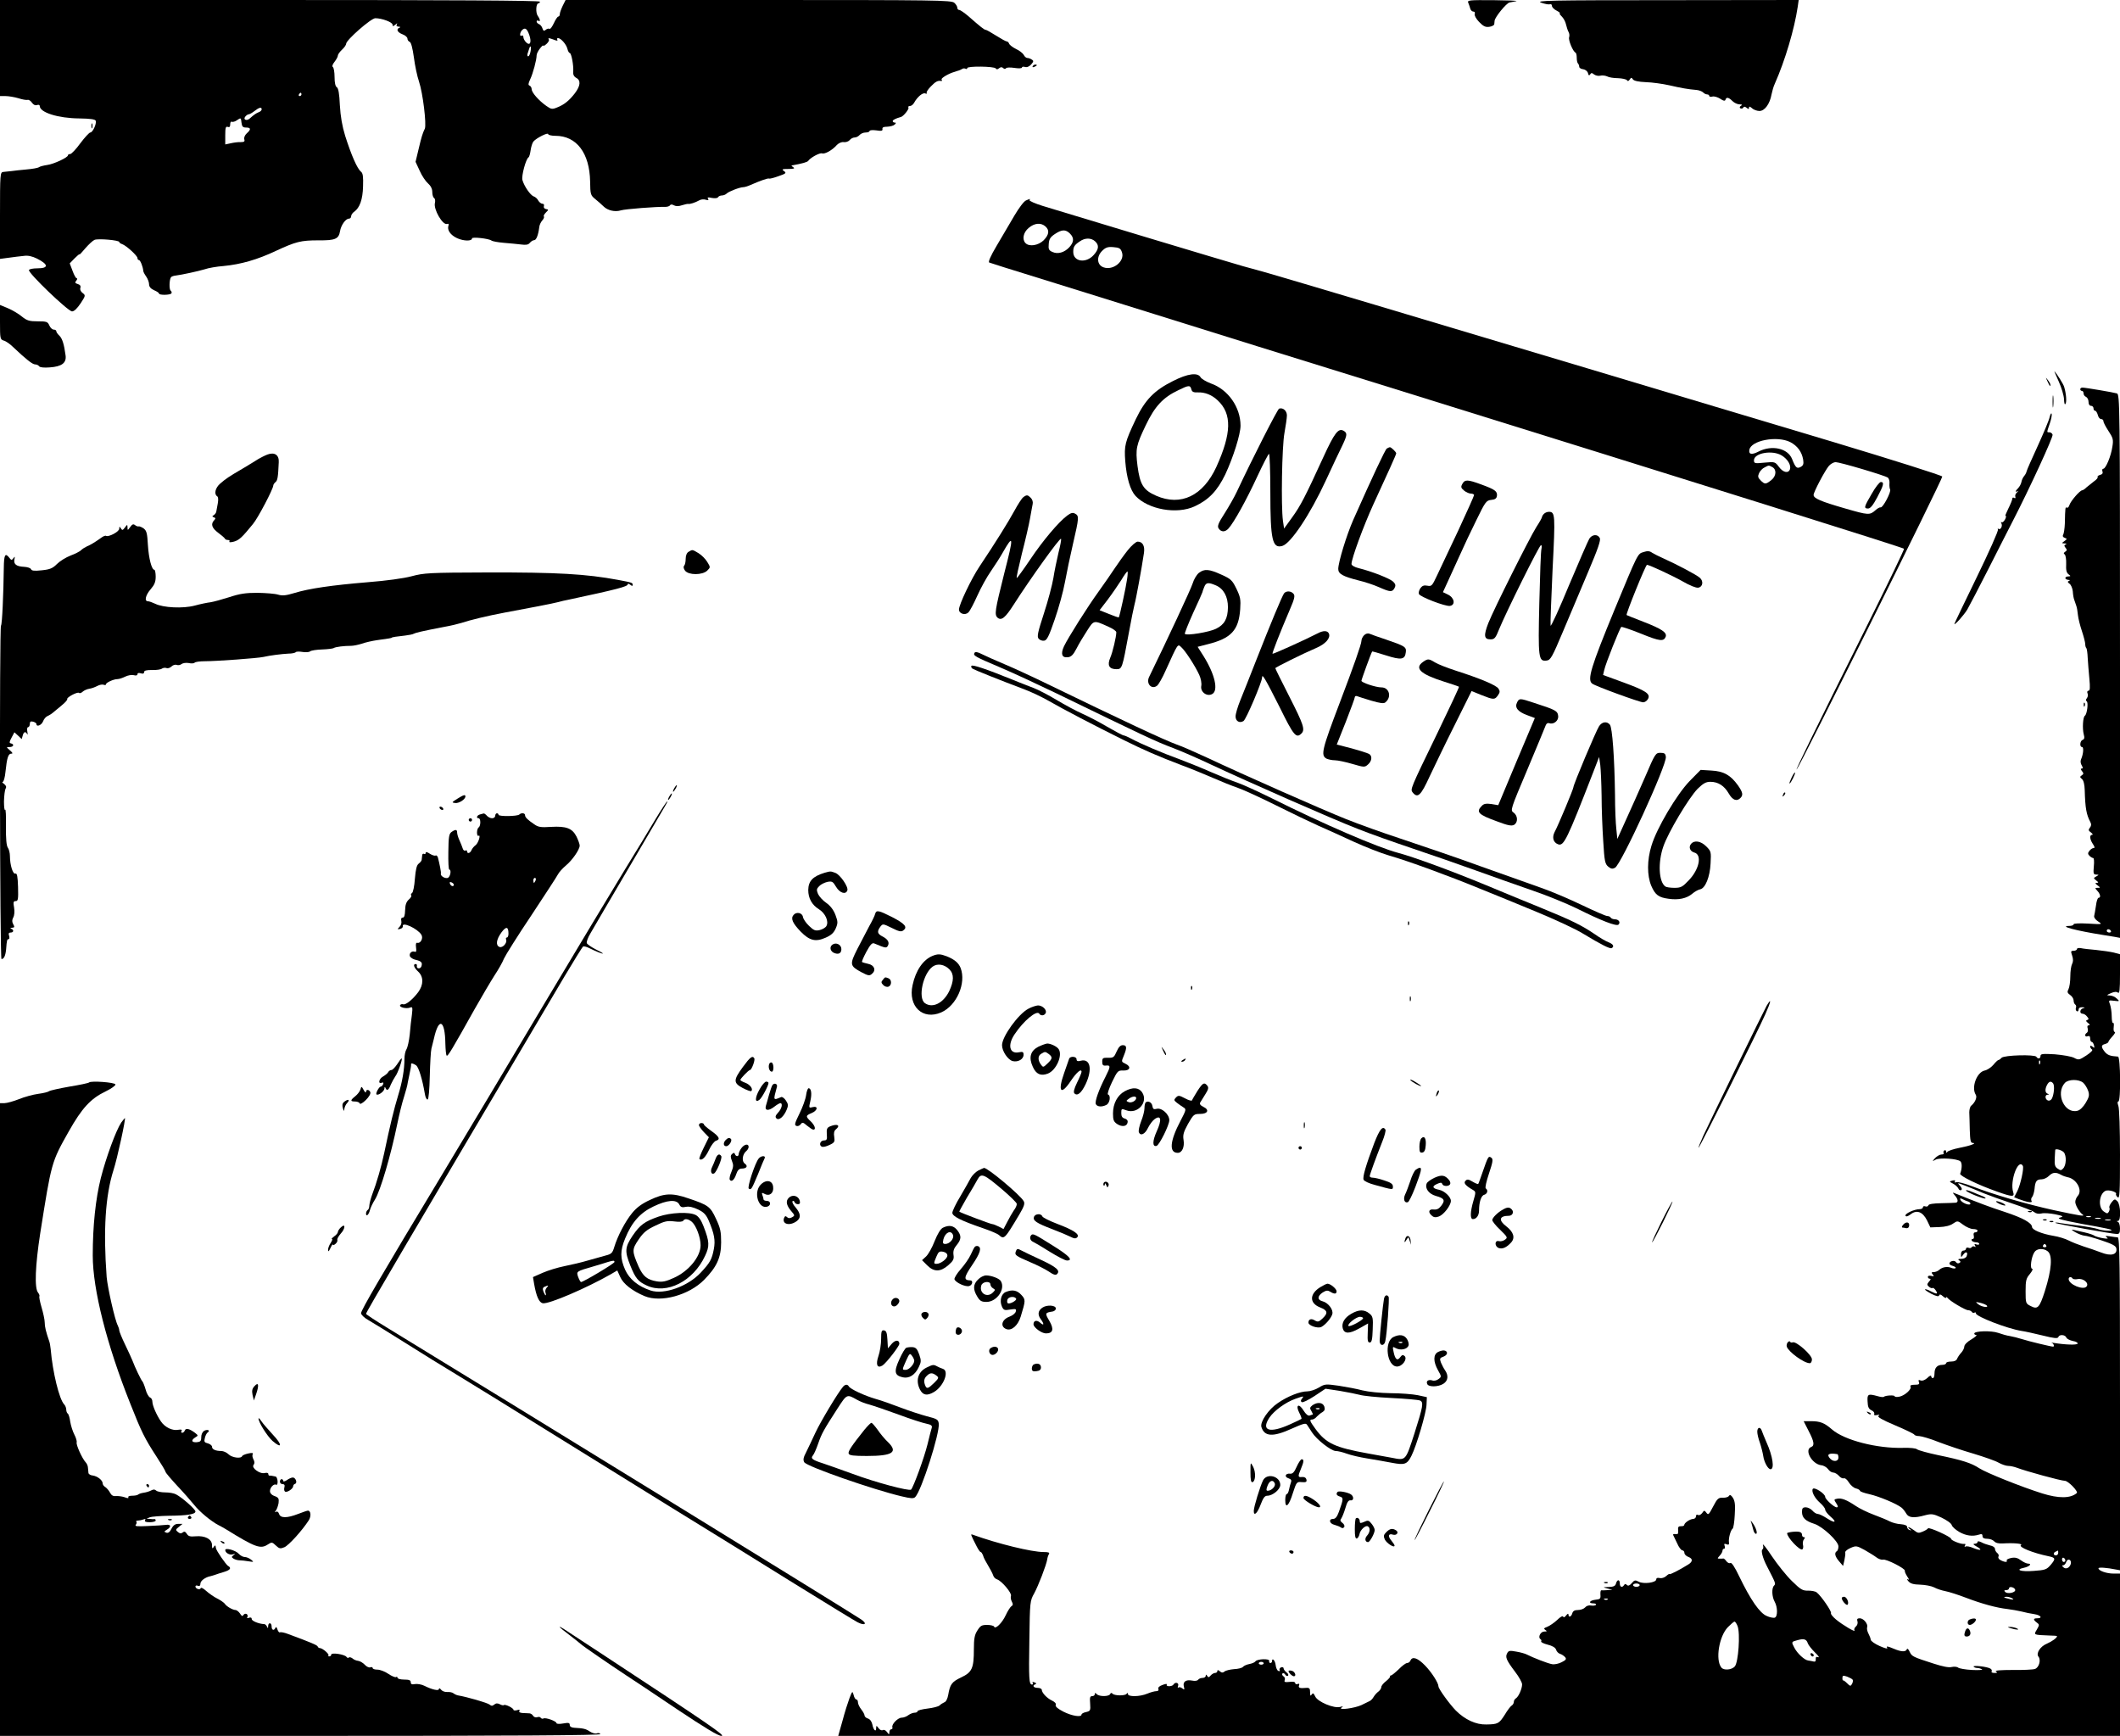 <?xml version="1.0" standalone="no"?>
<!DOCTYPE svg PUBLIC "-//W3C//DTD SVG 20010904//EN"
 "http://www.w3.org/TR/2001/REC-SVG-20010904/DTD/svg10.dtd">
<svg version="1.0" xmlns="http://www.w3.org/2000/svg"
 width="1280pt" height="1048pt" viewBox="0 0 1280 1048"
 preserveAspectRatio="xMidYMid meet">

<g transform="translate(0,1048) scale(0.1,-0.1)"
fill="#000000" stroke="none">
<path d="M0 10190 l0 -290 33 0 c19 0 54 -6 78 -13 24 -8 49 -12 56 -10 6 2
18 -5 26 -17 9 -13 20 -18 31 -14 9 3 16 1 16 -6 0 -39 111 -74 239 -75 65 -1
96 -5 99 -14 6 -18 -18 -71 -33 -71 -6 0 -33 -29 -60 -65 -26 -36 -54 -65 -61
-65 -8 0 -14 -3 -14 -8 0 -13 -86 -53 -125 -58 -21 -3 -44 -9 -49 -13 -6 -5
-40 -11 -76 -14 -36 -3 -77 -8 -92 -10 -16 -2 -37 -4 -48 -5 -19 -2 -20 -9
-20 -263 l0 -262 53 7 c28 4 69 9 90 11 26 4 51 -2 80 -16 71 -36 72 -59 2
-59 -24 0 -47 -4 -50 -10 -9 -15 236 -250 260 -250 13 0 31 18 52 49 30 46 30
48 12 62 -11 8 -17 20 -14 30 4 12 -1 20 -15 24 -17 5 -19 10 -9 21 6 8 7 14
2 14 -5 0 -16 20 -25 45 l-17 45 29 30 c17 17 30 28 30 24 0 -3 16 14 36 38
20 23 45 46 55 50 23 9 149 -2 149 -13 0 -4 8 -10 18 -13 25 -9 92 -70 92 -84
0 -7 4 -12 9 -12 8 0 24 -40 26 -65 0 -6 8 -21 18 -35 9 -13 17 -34 17 -46 0
-15 10 -27 30 -36 17 -7 30 -16 30 -20 0 -11 68 -10 75 1 3 5 1 12 -4 16 -11
6 -9 70 2 82 4 4 15 8 25 9 41 5 140 27 177 38 22 8 74 17 115 20 105 10 205
39 315 91 121 56 151 64 257 64 102 -1 123 8 131 55 6 37 34 76 54 76 7 0 13
6 13 14 0 8 8 21 19 28 33 24 51 73 53 153 2 59 -1 79 -12 88 -23 18 -58 98
-96 217 -18 59 -28 116 -32 185 -3 70 -9 102 -18 108 -9 5 -14 27 -14 62 0 30
-5 57 -10 60 -6 4 -3 16 10 32 11 14 20 31 20 38 0 6 11 22 25 35 14 13 25 29
25 36 0 22 150 154 176 154 40 0 104 -24 104 -39 0 -11 3 -11 17 0 11 10 14
10 9 2 -5 -9 -1 -13 11 -14 10 0 13 -3 5 -6 -22 -9 -13 -28 18 -40 17 -6 30
-18 30 -26 0 -8 6 -17 14 -20 8 -3 17 -37 25 -94 6 -48 20 -114 31 -146 23
-68 46 -258 35 -284 -5 -10 -9 -20 -10 -23 -1 -3 -4 -12 -7 -20 -3 -8 -13 -47
-22 -86 l-17 -71 25 -54 c13 -30 36 -64 50 -76 17 -15 26 -33 26 -52 0 -17 5
-33 11 -37 6 -3 8 -16 5 -29 -10 -38 47 -136 73 -127 9 3 12 0 9 -9 -10 -27
11 -58 52 -77 40 -18 90 -19 90 -1 0 10 101 -1 117 -13 6 -5 40 -11 75 -14 35
-3 81 -7 104 -10 29 -4 44 -2 53 10 8 9 19 16 26 16 13 0 25 31 31 79 1 13 10
31 18 40 9 10 13 20 10 24 -4 3 2 14 12 24 17 17 17 18 0 21 -10 2 -15 10 -12
18 3 8 -1 14 -9 14 -8 0 -19 9 -25 19 -5 11 -18 22 -27 25 -21 7 -59 63 -69
100 -6 25 21 126 37 136 5 3 10 23 13 44 3 20 10 44 17 52 18 21 89 57 89 44
0 -5 20 -10 44 -10 127 0 206 -104 209 -276 1 -77 3 -83 30 -105 16 -13 39
-33 51 -45 25 -25 69 -35 105 -24 24 8 218 23 268 21 12 0 25 4 28 9 4 7 13 7
25 0 12 -6 28 -6 48 1 16 5 33 9 38 8 10 -2 40 7 67 22 10 6 28 7 39 3 15 -4
18 -3 13 6 -6 9 0 10 23 5 18 -3 33 -2 37 4 3 6 14 11 24 11 9 0 22 5 29 12
12 12 79 38 100 38 8 0 28 6 45 14 63 27 102 41 111 38 5 -2 31 5 58 15 44 15
47 19 32 30 -16 11 -12 13 27 13 32 0 40 3 29 10 -8 5 -13 10 -10 11 66 12 94
20 100 28 14 20 70 50 83 45 17 -6 62 19 90 51 11 11 28 19 41 17 13 -2 29 4
36 12 7 9 20 16 30 16 10 0 23 7 30 15 7 8 23 15 36 15 13 0 24 4 24 9 0 5 18
7 40 4 32 -5 40 -3 38 8 -2 10 7 14 29 14 18 1 38 6 45 13 9 9 9 12 0 12 -7 0
-12 4 -12 9 0 7 18 16 50 25 15 4 50 48 45 56 -4 6 1 10 9 10 8 0 20 9 26 21
19 34 51 61 66 55 8 -3 13 -2 9 3 -3 5 9 23 26 40 28 29 42 36 62 32 5 -1 6 3
2 9 -5 8 44 37 78 46 4 1 9 3 12 4 3 1 8 3 13 4 4 1 13 5 20 9 6 5 16 5 22 2
5 -3 10 -2 10 4 0 13 163 11 172 -2 4 -7 11 -7 20 1 10 8 18 8 25 1 6 -6 13
-7 17 -1 3 5 25 6 51 2 25 -4 45 -3 45 2 0 5 8 7 18 4 12 -4 26 2 37 14 16 18
17 23 5 30 -8 6 -20 10 -27 10 -7 0 -17 8 -22 19 -6 10 -26 26 -46 35 -20 10
-39 24 -42 32 -3 8 -9 14 -15 14 -5 0 -34 16 -64 35 -30 19 -58 35 -63 35 -8
0 -30 17 -105 83 -24 20 -48 37 -55 37 -6 0 -11 6 -11 13 0 8 -8 21 -18 30
-17 16 -113 17 -1183 17 l-1164 0 -18 -36 c-9 -19 -17 -41 -17 -49 0 -8 -4
-15 -9 -15 -5 0 -17 -18 -27 -40 -10 -21 -21 -37 -26 -34 -5 3 -15 1 -23 -6
-10 -9 -15 -7 -20 9 -3 10 -12 22 -20 25 -8 3 -15 10 -15 16 0 6 5 8 10 5 14
-9 12 8 -3 29 -14 19 -11 76 4 76 5 0 9 5 9 10 0 7 -550 10 -1630 10 l-1630 0
0 -290z m3196 78 c15 -44 4 -67 -20 -43 -9 9 -16 23 -16 31 0 8 -4 12 -10 9
-14 -9 -12 19 2 33 18 18 30 10 44 -30z m149 -28 c17 -7 24 -7 20 0 -3 6 -1
10 4 10 17 0 50 -37 57 -65 3 -14 10 -25 14 -25 10 0 24 -76 21 -112 -2 -18 4
-30 18 -38 29 -15 26 -48 -8 -93 -34 -44 -64 -69 -108 -86 -29 -12 -35 -11
-65 10 -45 32 -88 80 -88 101 0 9 -6 18 -12 21 -10 3 -9 12 3 38 17 35 39 118
39 145 0 9 9 27 20 41 11 14 20 22 20 18 0 -5 9 0 20 10 11 10 17 22 14 26 -7
11 -1 11 31 -1z m-142 -72 c-3 -16 -9 -28 -14 -28 -5 0 -6 7 -4 15 3 8 7 22
10 31 8 26 14 12 8 -18z m-1383 -258 c0 -5 -5 -10 -11 -10 -5 0 -7 5 -4 10 3
6 8 10 11 10 2 0 4 -4 4 -10z m-240 -90 c0 -6 -8 -14 -17 -17 -17 -7 -28 -14
-56 -39 -18 -16 -41 -6 -26 12 6 8 16 14 21 14 5 0 21 9 35 20 28 22 43 25 43
10z m-94 -110 c29 0 31 -11 4 -35 -12 -11 -18 -26 -15 -36 4 -13 0 -17 -22
-17 -15 1 -43 -3 -60 -7 l-33 -7 0 55 c0 46 3 55 15 51 10 -4 15 0 15 16 0 11
4 18 10 15 5 -3 20 1 32 10 22 15 23 15 26 -15 3 -24 8 -30 28 -30z"/>
<path d="M8865 10463 c4 -10 10 -26 12 -35 3 -10 11 -18 19 -18 8 0 11 -6 8
-14 -3 -9 8 -29 26 -48 26 -27 39 -33 61 -30 16 2 30 9 31 16 0 6 2 16 2 21 3
23 71 106 90 110 12 2 30 6 41 8 11 3 -51 5 -139 6 -147 1 -158 0 -151 -16z"/>
<path d="M9305 10464 c22 -8 45 -12 52 -10 7 3 13 -1 13 -9 0 -8 12 -21 28
-29 15 -8 24 -15 20 -16 -5 0 1 -9 12 -20 11 -11 22 -32 25 -47 4 -16 10 -36
15 -45 6 -10 7 -24 4 -33 -6 -16 23 -87 39 -93 4 -2 7 -16 7 -31 0 -15 3 -31
8 -35 4 -4 7 -13 7 -19 0 -7 11 -14 24 -15 13 -2 26 -12 29 -24 3 -14 7 -16
13 -7 6 10 11 10 23 0 9 -7 26 -11 38 -8 11 3 30 1 41 -4 10 -6 40 -11 66 -11
25 -1 49 -6 54 -12 5 -8 10 -6 17 4 8 13 11 13 19 1 6 -9 33 -15 78 -17 38 -1
102 -10 142 -19 74 -17 114 -24 163 -28 15 -1 33 -8 40 -14 6 -7 18 -13 25
-13 7 0 13 -4 13 -9 0 -5 9 -7 19 -4 10 3 31 -3 47 -13 20 -14 29 -15 32 -6 5
17 19 15 42 -8 11 -11 30 -20 43 -20 16 0 18 -3 8 -9 -8 -5 -9 -11 -3 -15 6
-3 14 -2 17 4 5 8 11 7 21 -1 11 -9 14 -9 14 1 0 9 5 8 18 -3 10 -10 31 -17
45 -17 32 0 63 43 73 100 4 19 12 49 20 65 62 140 118 329 138 463 l6 42 -797
-1 c-710 0 -794 -2 -758 -15z"/>
<path d="M6235 10080 c-3 -6 1 -7 9 -4 18 7 21 14 7 14 -6 0 -13 -4 -16 -10z"/>
<path d="M552 9720 c0 -14 2 -19 5 -12 2 6 2 18 0 25 -3 6 -5 1 -5 -13z"/>
<path d="M6195 9270 c-12 -4 -43 -45 -70 -91 -27 -46 -75 -128 -107 -182 -38
-64 -53 -99 -45 -102 7 -3 127 -41 267 -84 140 -43 471 -147 735 -229 264 -83
903 -282 1420 -442 1932 -601 3094 -965 3101 -973 3 -2 -93 -202 -213 -443
-327 -657 -446 -900 -435 -889 21 22 883 1757 879 1768 -3 7 -301 101 -663
210 -363 108 -1028 308 -1479 443 -937 281 -1830 547 -1925 574 -36 10 -105
30 -155 43 -92 26 -1051 315 -1207 363 -48 15 -85 31 -82 36 6 9 5 9 -21 -2z
m117 -157 c26 -23 22 -50 -11 -84 -32 -31 -86 -40 -109 -17 -22 22 -14 65 19
92 35 30 74 33 101 9z m148 -43 c26 -26 25 -51 -4 -83 -30 -32 -70 -43 -102
-28 -21 9 -25 17 -22 48 2 30 10 42 37 60 42 28 65 29 91 3z m152 -47 c25 -23
23 -48 -9 -83 -47 -52 -123 -40 -123 19 0 31 7 42 40 64 31 22 68 22 92 0z
m162 -66 c19 -53 -53 -112 -111 -91 -40 14 -44 64 -9 99 21 21 34 26 68 23 36
-3 44 -7 52 -31z m4035 -1146 c44 -23 70 -59 78 -106 4 -26 1 -35 -15 -44 -23
-12 -31 -5 -52 48 -26 65 -122 86 -202 45 -41 -21 -60 -18 -56 9 8 58 167 88
247 48z m-51 -81 c36 -22 58 -60 49 -84 -10 -26 -42 -18 -66 15 -23 31 -25 32
-87 26 -59 -6 -64 -5 -64 14 0 44 111 64 168 29z m486 -82 c78 -23 147 -46
154 -51 7 -6 12 -22 10 -36 -1 -14 1 -31 4 -36 8 -13 -43 -111 -57 -108 -6 1
-19 -6 -30 -16 -36 -32 -42 -32 -187 10 -145 42 -188 60 -188 81 0 18 70 150
93 176 11 12 29 22 40 22 11 0 84 -19 161 -42z m-543 12 c27 -15 24 -55 -7
-79 -33 -26 -39 -26 -64 -1 -16 16 -18 24 -9 44 6 13 21 29 33 34 27 14 24 14
47 2z"/>
<path d="M11301 7499 c-47 -80 -49 -89 -22 -89 14 0 30 20 55 67 39 73 44 93
22 93 -8 0 -33 -32 -55 -71z"/>
<path d="M0 8535 c0 -99 1 -104 22 -111 13 -3 39 -21 58 -40 76 -72 116 -104
132 -104 9 0 20 -5 24 -11 4 -7 29 -10 65 -7 72 5 101 27 95 72 -9 68 -20 102
-37 119 -11 10 -19 22 -19 27 0 6 -7 10 -15 10 -9 0 -21 11 -27 25 -10 23 -17
25 -70 25 -50 0 -65 4 -96 29 -20 17 -58 39 -84 50 l-48 20 0 -104z"/>
<path d="M12430 8177 c17 -37 31 -85 32 -107 1 -25 4 -36 9 -28 8 12 4 62 -8
102 -4 16 -45 81 -59 95 -2 3 9 -25 26 -62z"/>
<path d="M7081 8179 c-112 -56 -167 -113 -223 -229 -66 -139 -71 -160 -64
-254 8 -101 30 -175 62 -210 77 -82 249 -113 357 -63 86 40 137 94 185 193 48
103 92 242 92 294 0 111 -74 218 -179 255 -29 11 -57 28 -62 37 -17 31 -78 23
-168 -23z m112 -49 c4 -16 13 -20 39 -19 42 2 86 -15 121 -49 86 -81 83 -198
-9 -401 -80 -174 -214 -239 -363 -174 -78 34 -98 67 -113 180 -13 103 -8 125
50 246 54 113 103 167 196 211 63 31 72 32 79 6z"/>
<path d="M12361 8180 c14 -31 19 -36 19 -24 0 6 -7 19 -16 30 -14 18 -14 18
-3 -6z"/>
<path d="M12560 8130 c0 -5 5 -10 10 -10 6 0 10 -7 10 -15 0 -9 7 -18 15 -21
8 -4 15 -17 15 -30 0 -15 6 -24 15 -24 8 0 15 -7 15 -15 0 -8 4 -15 10 -15 5
0 12 -11 16 -25 3 -14 12 -25 20 -25 8 0 14 -6 14 -13 0 -8 14 -34 31 -60 27
-41 30 -51 23 -94 -8 -56 -40 -133 -55 -133 -6 0 -8 -7 -5 -16 4 -11 -1 -18
-14 -21 -11 -3 -18 -9 -15 -13 3 -4 -7 -16 -22 -26 -14 -11 -34 -27 -45 -36
-10 -10 -22 -18 -26 -18 -14 0 -69 -64 -77 -88 -3 -12 -11 -20 -16 -17 -9 6
-10 2 -12 -95 -1 -30 -6 -61 -10 -68 -5 -8 -2 -15 9 -19 16 -6 15 -7 -2 -20
-17 -12 -17 -13 2 -14 11 0 14 -3 6 -6 -10 -4 -10 -8 -1 -20 10 -12 10 -16 -2
-24 -9 -6 -11 -11 -3 -16 6 -5 10 -30 9 -58 -2 -36 2 -53 14 -62 15 -11 14
-12 -1 -13 -10 0 -18 -4 -18 -10 0 -5 8 -10 18 -11 11 0 12 -2 4 -6 -10 -4 -9
-8 3 -17 9 -6 18 -27 20 -46 1 -19 5 -43 9 -52 3 -10 9 -26 12 -35 4 -10 8
-35 10 -56 2 -21 13 -64 24 -97 11 -33 20 -68 20 -78 0 -10 3 -22 7 -25 3 -4
7 -30 8 -59 2 -29 6 -86 10 -125 5 -54 4 -73 -5 -73 -7 0 -10 -7 -6 -16 4 -9
2 -22 -4 -29 -7 -9 -7 -15 -1 -19 11 -7 2 -78 -11 -87 -12 -8 -16 -77 -7 -112
6 -21 4 -30 -7 -34 -16 -6 -19 -43 -3 -43 11 0 8 -42 -6 -74 -5 -11 -3 -26 4
-37 8 -14 8 -19 0 -19 -8 0 -7 -5 2 -16 10 -13 10 -17 -2 -25 -12 -8 -12 -11
1 -22 10 -8 16 -32 17 -67 3 -109 10 -148 34 -193 7 -13 6 -23 -3 -34 -10 -13
-9 -18 7 -29 10 -8 13 -14 7 -14 -17 0 -15 -26 4 -55 12 -18 13 -25 4 -25 -7
0 -18 -8 -25 -17 -10 -13 -10 -19 1 -30 7 -7 17 -13 22 -13 5 0 7 -22 4 -50
-4 -44 -2 -50 14 -50 18 -1 18 -1 1 -11 -18 -10 -18 -11 0 -25 14 -11 15 -13
3 -14 -12 0 -10 -4 4 -15 19 -14 19 -15 1 -15 -17 0 -17 -1 -2 -18 19 -20 22
-42 8 -42 -6 0 -13 -21 -16 -47 -4 -27 -9 -55 -11 -63 -2 -9 8 -23 24 -33 27
-18 26 -18 -60 -13 -53 3 -88 1 -88 -4 0 -6 -12 -10 -27 -10 -65 -1 43 -29
207 -55 19 -3 50 -8 68 -11 l32 -6 0 1640 c0 1596 -1 1641 -19 1647 -20 6
-189 35 -208 35 -7 0 -13 -4 -13 -10z m185 -3270 c3 -5 -1 -10 -9 -10 -9 0
-16 5 -16 10 0 6 4 10 9 10 6 0 13 -4 16 -10z"/>
<path d="M12393 8055 c0 -33 2 -45 4 -27 2 18 2 45 0 60 -2 15 -4 0 -4 -33z"/>
<path d="M7723 8013 c-10 -4 -157 -292 -256 -503 -14 -30 -47 -88 -73 -129
-37 -57 -45 -77 -37 -90 15 -24 39 -25 60 -2 33 36 109 173 174 314 35 75 67
137 71 137 4 0 8 -105 8 -232 0 -286 12 -341 72 -324 51 14 168 190 262 393
40 87 85 182 100 212 31 65 32 77 7 91 -31 16 -54 -14 -121 -160 -110 -240
-138 -294 -188 -363 l-49 -68 -7 47 c-12 89 -6 446 9 529 8 44 15 92 15 107 0
28 -24 49 -47 41z"/>
<path d="M12375 7961 c-4 -19 -37 -97 -72 -174 -36 -78 -66 -146 -67 -153 -1
-6 -7 -19 -14 -27 -7 -8 -15 -24 -17 -36 -2 -12 -11 -28 -19 -37 -19 -19 -21
-28 -3 -19 6 4 5 1 -4 -7 -9 -7 -14 -19 -11 -27 3 -8 0 -11 -7 -7 -6 4 -11 2
-11 -4 0 -7 -11 -34 -25 -62 -13 -27 -21 -46 -16 -43 5 3 4 -6 -2 -19 -7 -13
-16 -22 -21 -19 -5 4 -6 1 -3 -5 10 -15 -3 -43 -16 -35 -5 3 -7 1 -4 -4 4 -6
-54 -136 -128 -288 -74 -152 -135 -279 -135 -282 0 -11 58 54 78 87 11 19 70
132 130 250 60 118 125 247 145 285 100 194 245 508 240 521 -3 8 -11 14 -19
14 -17 0 -17 -3 2 53 9 26 14 52 11 59 -2 7 -7 -2 -12 -21z"/>
<path d="M8373 7772 c-10 -7 -87 -171 -203 -432 -40 -91 -90 -255 -90 -295 0
-30 28 -45 122 -69 38 -9 93 -27 124 -41 68 -30 80 -31 94 -5 8 15 6 24 -8 38
-19 19 -128 62 -209 82 -25 6 -43 17 -43 25 0 33 73 231 132 360 89 193 138
301 138 308 0 8 -30 37 -38 37 -4 0 -12 -4 -19 -8z"/>
<path d="M1615 7736 c-16 -6 -41 -19 -55 -27 -14 -9 -56 -35 -95 -58 -87 -51
-100 -60 -136 -91 -29 -25 -38 -63 -18 -76 7 -4 8 -20 4 -43 -4 -20 -8 -42 -9
-49 -1 -8 -8 -17 -15 -22 -11 -6 -11 -9 0 -13 11 -4 12 -7 2 -18 -22 -23 -14
-47 25 -76 20 -15 39 -31 40 -35 2 -5 10 -8 18 -8 9 0 13 -4 9 -9 -3 -6 7 -6
27 -1 32 9 49 25 115 106 30 35 123 213 123 233 0 5 6 14 13 20 13 10 16 30
20 120 3 44 -25 63 -68 47z"/>
<path d="M8829 7558 c-10 -18 -8 -24 11 -40 12 -10 31 -18 41 -18 10 0 19 -4
19 -9 0 -5 -43 -101 -95 -213 -53 -111 -110 -234 -128 -271 -30 -64 -33 -68
-59 -63 -20 4 -31 0 -42 -15 -8 -12 -12 -27 -9 -35 6 -17 159 -76 187 -72 35
5 28 49 -11 68 l-31 15 23 50 c13 28 46 100 73 160 27 61 75 163 107 227 53
109 59 117 89 120 23 2 32 9 34 24 4 28 -12 39 -94 69 -84 31 -100 31 -115 3z"/>
<path d="M6178 7478 c-9 -7 -33 -44 -54 -83 -36 -66 -113 -190 -210 -335 -49
-73 -124 -230 -124 -260 0 -25 38 -37 57 -17 9 8 33 54 54 101 21 47 58 114
82 148 24 35 55 83 69 108 68 119 70 106 12 -119 -58 -232 -61 -252 -40 -271
23 -18 46 1 96 79 101 158 279 406 286 398 3 -3 -4 -40 -15 -83 -10 -44 -25
-113 -31 -154 -7 -41 -32 -137 -57 -213 -37 -114 -43 -140 -32 -153 7 -8 22
-14 33 -12 17 2 29 26 64 128 24 69 52 170 62 226 10 55 32 160 49 233 36 155
37 167 12 180 -14 8 -25 5 -48 -12 -52 -39 -146 -150 -223 -265 -41 -61 -78
-111 -81 -112 -4 0 11 66 31 148 21 81 43 177 49 212 6 36 14 75 16 87 3 12
-2 28 -11 37 -19 19 -25 20 -46 4z"/>
<path d="M9322 7378 c-7 -7 -12 -16 -12 -20 0 -4 -15 -31 -34 -60 -42 -67
-254 -490 -290 -580 -29 -75 -26 -98 13 -98 24 0 31 7 53 63 42 102 242 506
252 506 4 1 6 -9 3 -22 -4 -12 -9 -160 -13 -327 -8 -335 -5 -354 44 -348 24 3
33 19 100 178 40 96 109 258 152 360 59 139 76 189 69 202 -13 25 -46 22 -63
-4 -8 -13 -63 -140 -123 -282 -59 -143 -109 -252 -111 -243 -2 10 4 162 12
338 17 334 16 349 -23 349 -9 0 -22 -5 -29 -12z"/>
<path d="M786 7298 c-15 -21 -16 -21 -16 -3 -1 20 -1 20 -16 0 -13 -17 -16
-18 -24 -5 -8 13 -10 12 -10 -2 0 -18 -65 -52 -80 -43 -4 3 -18 -3 -31 -13
-35 -25 -61 -41 -85 -51 -11 -5 -27 -15 -35 -23 -8 -8 -36 -22 -63 -32 -28
-11 -64 -33 -82 -51 -26 -26 -42 -33 -92 -38 -45 -5 -61 -3 -65 7 -3 7 -22 13
-42 14 -46 2 -64 16 -58 45 4 18 3 19 -6 7 -10 -13 -13 -13 -25 3 -25 32 -32
17 -33 -60 -2 -160 -10 -344 -17 -350 -10 -10 -7 -2013 3 -2013 15 0 24 20 28
59 4 56 6 61 15 61 5 0 6 9 3 20 -5 14 -2 20 9 20 19 0 21 16 4 23 -8 3 -6 6
5 6 15 1 16 5 7 21 -8 14 -8 26 0 41 7 12 9 37 5 60 -6 32 -4 39 10 39 14 0
16 11 14 85 -2 64 -6 84 -16 81 -15 -6 -33 52 -33 105 0 19 -6 43 -13 52 -8
12 -12 53 -11 129 1 61 -1 106 -5 99 -4 -6 -7 17 -7 51 1 35 5 69 10 77 6 10
3 18 -9 28 -11 7 -14 13 -8 13 5 0 13 27 16 60 9 86 17 110 35 110 11 0 9 5
-8 20 -23 20 -23 20 -2 20 24 0 30 17 8 22 -11 2 -10 9 4 35 l17 32 22 -20 22
-21 6 21 c6 24 18 27 27 9 3 -7 4 -1 1 15 -3 15 -1 27 5 27 5 0 10 9 10 19 0
14 5 18 20 14 11 -3 20 -9 20 -14 0 -20 31 -7 40 16 5 14 17 28 27 32 9 4 24
13 32 20 9 7 33 27 53 44 21 17 36 34 34 38 -6 10 62 46 71 38 3 -4 14 -1 22
7 9 8 27 16 41 18 14 2 35 10 48 17 13 7 30 10 38 7 8 -3 14 -2 14 3 0 10 46
31 69 31 10 0 31 7 47 15 16 8 39 12 51 9 14 -4 23 -2 23 6 0 7 8 9 20 5 13
-4 20 -2 20 7 0 10 14 13 48 13 26 -1 53 3 59 8 7 5 19 7 28 4 8 -4 21 1 30 9
9 9 23 13 32 10 8 -4 22 -1 29 5 8 6 27 9 44 6 16 -4 32 -2 35 2 3 5 31 9 63
9 67 0 318 18 353 26 38 9 111 18 151 20 20 0 40 4 44 9 4 4 23 4 41 1 18 -3
39 -2 46 4 6 5 39 10 71 11 32 1 64 5 70 8 11 8 64 14 106 14 14 0 43 6 65 13
22 8 63 17 90 21 74 10 90 13 90 15 0 3 32 8 81 13 23 3 46 7 52 11 11 6 47
15 182 41 41 7 89 19 105 24 54 18 157 43 264 63 58 11 149 28 201 38 52 10
106 21 120 25 14 4 43 11 65 15 286 61 355 79 355 92 0 6 6 5 15 -2 11 -9 15
-9 15 -1 0 13 -3 14 -88 30 -194 36 -367 46 -792 45 -350 -1 -380 -3 -455 -23
-49 -13 -151 -27 -265 -36 -217 -18 -354 -38 -442 -65 -50 -15 -72 -18 -99
-10 -19 6 -74 10 -124 11 -72 0 -106 -5 -170 -26 -44 -14 -95 -28 -114 -31
-19 -2 -62 -11 -95 -20 -71 -19 -191 -13 -239 11 -17 8 -36 15 -44 15 -23 0
-14 38 17 73 23 27 30 44 30 76 0 22 -4 41 -8 41 -16 0 -34 68 -39 150 -4 72
-8 86 -26 100 -12 8 -26 14 -31 12 -4 -1 -14 2 -21 8 -10 8 -17 5 -29 -12z"/>
<path d="M6809 7158 c-23 -29 -58 -78 -78 -108 -20 -30 -63 -93 -97 -140 -70
-97 -184 -278 -210 -332 -21 -46 -13 -70 23 -66 20 2 33 14 53 53 14 28 43 76
64 108 41 64 39 64 129 23 26 -11 47 -26 47 -33 0 -27 -22 -121 -37 -155 -19
-45 -6 -68 38 -68 34 0 35 5 74 216 14 78 30 156 35 175 9 31 43 217 57 311 6
42 -8 68 -38 68 -10 0 -37 -23 -60 -52z m-4 -175 c-6 -45 -45 -225 -50 -230
-1 -2 -27 7 -59 20 l-57 23 50 65 c27 36 63 89 81 117 17 29 34 52 37 52 3 0
2 -21 -2 -47z"/>
<path d="M4158 7149 c-11 -6 -18 -22 -18 -42 0 -18 -4 -37 -9 -42 -6 -6 -4
-18 5 -30 21 -28 105 -28 134 0 20 20 20 20 0 53 -11 18 -34 41 -52 52 -38 23
-37 23 -60 9z"/>
<path d="M9923 7147 c-36 -11 -32 -3 -177 -353 -140 -340 -164 -418 -133 -441
18 -15 287 -113 308 -113 10 0 23 9 29 20 17 31 -12 50 -148 100 l-123 45 7
30 c8 38 94 254 103 260 4 2 58 -16 120 -41 113 -46 136 -48 148 -18 9 25 -23
47 -134 90 -54 21 -100 39 -102 41 -6 4 115 303 123 303 14 0 164 -70 219
-102 38 -22 77 -38 90 -36 28 4 34 39 10 60 -20 18 -144 83 -218 116 -27 12
-59 28 -70 35 -15 11 -28 12 -52 4z"/>
<path d="M7238 7021 c-13 -11 -30 -39 -37 -63 -10 -33 -149 -331 -263 -565
-20 -41 16 -79 49 -52 9 8 32 48 50 89 77 170 73 163 95 143 25 -22 85 -115
109 -168 10 -22 15 -51 12 -66 -7 -36 34 -67 66 -49 39 21 16 120 -53 230
l-35 55 62 16 c140 35 186 84 195 211 4 59 1 74 -23 124 -25 51 -33 59 -91 85
-75 34 -102 36 -136 10z m103 -75 c47 -20 73 -68 73 -132 -1 -69 -21 -105 -72
-130 -39 -20 -177 -43 -188 -31 -3 3 20 60 50 127 31 66 56 123 56 125 0 2 4
15 10 29 11 30 24 32 71 12z"/>
<path d="M7753 6898 c-12 -16 -80 -179 -168 -403 -36 -93 -80 -202 -96 -242
-16 -39 -29 -83 -29 -98 0 -29 24 -43 48 -28 16 10 111 234 112 262 0 27 17
-2 105 -176 86 -175 101 -193 133 -161 23 23 12 55 -73 222 -47 92 -85 169
-85 172 0 5 167 88 247 122 56 24 87 59 77 86 -8 20 -34 21 -71 1 -65 -34
-266 -125 -270 -122 -3 4 44 125 104 265 29 67 33 85 23 97 -15 18 -44 19 -57
3z"/>
<path d="M8236 6645 c-9 -9 -16 -24 -16 -34 0 -19 -47 -153 -130 -371 -109
-287 -117 -320 -81 -340 11 -5 34 -10 51 -10 17 0 64 -10 105 -22 72 -21 75
-21 95 -3 23 20 26 50 8 62 -13 8 -65 24 -150 46 l-47 12 55 138 c29 75 54
142 54 148 0 6 6 9 14 6 7 -3 46 -15 85 -27 56 -16 76 -19 86 -10 39 32 23 90
-24 90 -34 0 -121 29 -121 40 0 7 59 170 65 177 0 1 38 -9 84 -24 91 -29 114
-26 119 20 4 31 -6 37 -120 76 -46 15 -90 31 -99 35 -10 4 -23 1 -33 -9z"/>
<path d="M5884 6539 c-10 -17 1 -23 154 -88 78 -33 226 -102 330 -152 546
-265 606 -294 715 -335 50 -19 153 -64 227 -99 222 -104 735 -330 885 -388 77
-31 228 -84 335 -120 107 -36 278 -95 380 -132 102 -37 256 -91 342 -121 86
-29 205 -78 265 -107 152 -76 243 -111 255 -99 14 14 1 32 -22 32 -10 0 -22 5
-25 10 -3 6 -13 10 -22 10 -8 0 -77 30 -152 66 -75 36 -185 83 -246 104 -60
21 -222 79 -360 128 -137 50 -348 122 -468 162 -120 39 -278 96 -350 125 -141
56 -614 265 -837 370 -74 34 -157 71 -185 80 -75 27 -331 147 -780 365 -88 43
-205 97 -260 120 -55 23 -117 51 -137 61 -25 13 -39 15 -44 8z"/>
<path d="M8592 6484 c-54 -38 -16 -74 126 -119 48 -15 89 -29 91 -31 2 -2 -57
-128 -131 -281 -165 -340 -164 -338 -148 -358 30 -36 49 -18 102 98 29 61 97
203 153 314 l100 201 59 -24 c73 -29 81 -30 100 -2 13 18 13 26 3 41 -13 20
-107 60 -257 108 -52 17 -109 39 -126 50 -38 23 -43 23 -72 3z"/>
<path d="M5865 6460 c-3 -5 0 -12 7 -17 13 -8 167 -70 311 -124 43 -16 110
-48 150 -71 79 -46 280 -151 452 -236 123 -61 203 -96 350 -152 55 -20 141
-56 190 -77 50 -22 115 -48 145 -58 30 -10 134 -57 230 -105 96 -48 213 -104
260 -125 47 -20 142 -64 212 -96 70 -32 167 -70 215 -84 115 -33 361 -123 543
-198 80 -32 236 -96 347 -142 111 -46 237 -104 280 -131 109 -66 164 -94 174
-88 17 10 9 24 -18 35 -15 5 -53 27 -84 49 -78 53 -138 83 -329 161 -91 37
-237 97 -325 134 -210 87 -442 172 -533 196 -125 33 -458 177 -758 327 -87 43
-183 87 -213 97 -30 10 -100 38 -155 62 -56 25 -141 59 -191 78 -110 40 -236
94 -290 123 -22 12 -45 22 -50 22 -6 0 -51 24 -101 53 -49 29 -117 64 -151 79
-34 15 -103 52 -153 82 -50 30 -112 62 -138 72 -26 9 -85 33 -132 52 -158 64
-239 91 -245 82z"/>
<path d="M9160 6240 c-16 -31 3 -56 59 -77 l48 -18 -111 -263 -110 -263 -42 7
c-31 4 -45 2 -57 -11 -37 -37 -22 -53 92 -94 63 -24 87 -29 102 -21 25 14 24
55 -2 74 -21 14 -20 17 84 263 57 136 107 256 110 265 4 10 12 15 21 12 26
-10 57 15 54 43 -4 32 -14 37 -150 81 -82 27 -85 27 -98 2z"/>
<path d="M12581 6224 c0 -11 3 -14 6 -6 3 7 2 16 -1 19 -3 4 -6 -2 -5 -13z"/>
<path d="M9655 6096 c-18 -27 -155 -352 -155 -368 0 -11 -90 -227 -114 -272
-16 -32 -8 -62 21 -73 35 -13 53 24 216 444 l32 83 7 -48 c3 -26 7 -110 8
-187 0 -77 5 -201 10 -275 7 -120 11 -136 30 -152 17 -14 26 -15 41 -7 37 19
313 621 307 669 -2 20 -8 25 -33 25 -29 0 -32 -5 -92 -145 -35 -80 -87 -197
-116 -260 l-52 -115 -6 60 c-4 33 -8 125 -8 205 -3 223 -16 407 -31 425 -18
22 -47 18 -65 -9z"/>
<path d="M10201 5764 c-77 -80 -198 -283 -230 -390 -27 -87 -27 -180 -1 -242
24 -55 44 -70 104 -78 60 -9 110 2 143 30 15 13 37 25 48 27 31 6 59 74 63
156 4 70 3 74 -26 103 -33 33 -72 39 -92 15 -16 -19 -6 -45 20 -52 48 -13 30
-102 -34 -168 -38 -40 -47 -45 -87 -45 -24 0 -49 4 -54 8 -40 28 -46 145 -12
242 29 85 154 294 207 348 34 33 50 42 77 42 47 0 84 -24 111 -71 23 -40 48
-49 70 -27 18 18 15 34 -15 77 -44 61 -85 85 -160 89 l-65 4 -67 -68z"/>
<path d="M10817 5785 c-9 -19 -15 -35 -12 -35 7 0 37 61 33 66 -3 2 -12 -12
-21 -31z"/>
<path d="M4070 5720 c-6 -11 -8 -20 -6 -20 3 0 10 9 16 20 6 11 8 20 6 20 -3
0 -10 -9 -16 -20z"/>
<path d="M10766 5683 c-6 -14 -5 -15 5 -6 7 7 10 15 7 18 -3 3 -9 -2 -12 -12z"/>
<path d="M4040 5670 c-6 -11 -8 -20 -6 -20 3 0 10 9 16 20 6 11 8 20 6 20 -3
0 -10 -9 -16 -20z"/>
<path d="M2760 5657 c-33 -21 -34 -22 -12 -25 23 -3 62 22 62 40 0 13 -12 9
-50 -15z"/>
<path d="M3958 5535 c-34 -58 -117 -194 -184 -303 -66 -108 -289 -478 -494
-822 -205 -344 -479 -803 -610 -1020 -371 -615 -490 -820 -490 -838 0 -9 19
-28 43 -41 23 -13 121 -74 217 -134 96 -61 247 -154 335 -207 88 -54 318 -195
510 -315 193 -120 532 -330 755 -468 223 -137 563 -347 755 -467 193 -119 365
-225 383 -234 45 -23 61 -9 20 18 -61 42 -2203 1359 -2860 1760 -71 43 -128
81 -128 84 0 10 226 394 1197 2035 58 97 109 180 114 183 5 2 22 -2 39 -11 38
-19 80 -36 80 -31 0 2 -21 14 -46 26 -25 13 -48 29 -51 36 -3 8 7 35 23 61 15
27 124 212 242 413 251 427 224 380 219 380 -3 0 -34 -47 -69 -105z"/>
<path d="M2655 5600 c3 -5 11 -10 16 -10 6 0 7 5 4 10 -3 6 -11 10 -16 10 -6
0 -7 -4 -4 -10z"/>
<path d="M2898 5563 c-19 -5 -25 -23 -8 -23 6 0 10 -11 10 -24 0 -14 -4 -28
-10 -31 -5 -3 -10 -17 -10 -31 0 -14 4 -23 9 -20 16 10 -1 -45 -18 -57 -10 -7
-20 -20 -24 -29 -7 -19 -27 -25 -27 -7 0 5 -5 7 -10 4 -6 -3 -13 2 -16 12 -3
10 -12 32 -20 50 -8 17 -14 38 -14 47 0 19 -10 20 -34 3 -15 -11 -18 -30 -19
-120 -1 -59 1 -107 6 -107 12 0 8 -37 -6 -48 -13 -11 -50 8 -45 24 2 9 -8 58
-18 97 -3 9 -9 15 -14 12 -5 -3 -21 2 -35 11 -16 11 -25 12 -25 5 0 -7 -4 -9
-10 -6 -5 3 -11 -1 -11 -9 -1 -9 -2 -21 -3 -27 0 -6 -9 -16 -18 -23 -12 -9
-18 -33 -23 -91 -3 -45 -11 -82 -17 -86 -7 -5 -9 -11 -5 -15 3 -4 -3 -15 -15
-25 -15 -14 -21 -31 -22 -64 -1 -31 -5 -45 -15 -45 -8 0 -11 -7 -8 -20 3 -12
-2 -27 -11 -36 -14 -15 -14 -16 4 -12 10 2 18 10 16 16 -6 30 89 -14 112 -51
13 -20 -4 -54 -24 -49 -8 2 -11 -7 -8 -28 3 -21 1 -29 -7 -26 -19 7 -36 -9
-30 -27 4 -9 20 -19 36 -22 34 -8 41 -17 33 -40 -7 -17 -31 -14 -27 4 2 6 -2
11 -7 11 -18 0 -11 -22 15 -46 33 -31 33 -79 0 -124 -33 -44 -76 -79 -91 -73
-7 2 -15 0 -18 -5 -8 -13 37 -24 60 -15 15 6 16 1 11 -43 -4 -27 -10 -80 -13
-119 -4 -38 -13 -79 -20 -90 -7 -11 -12 -37 -12 -57 0 -64 -13 -140 -38 -221
-24 -78 -50 -184 -84 -347 -18 -85 -45 -179 -74 -255 -8 -22 -15 -50 -16 -62
0 -12 -4 -25 -10 -28 -5 -3 -10 -13 -10 -21 0 -23 17 -8 24 22 4 14 17 42 30
62 33 53 96 268 135 458 11 54 29 128 41 164 11 36 19 66 19 68 0 1 5 28 12
60 7 31 12 60 11 65 -3 11 12 8 31 -5 15 -12 37 -83 52 -171 3 -21 11 -37 17
-35 6 2 11 57 13 143 2 77 6 151 10 165 4 14 10 41 15 60 29 131 67 114 69
-31 1 -36 4 -69 8 -72 6 -7 32 36 170 283 42 74 95 164 118 200 24 36 50 82
58 103 9 20 82 137 164 259 81 123 154 234 161 248 7 14 29 38 48 54 39 32 84
97 84 121 0 9 -9 33 -19 54 -26 51 -62 64 -153 59 -62 -4 -78 -2 -103 16 -40
27 -55 42 -55 55 0 13 -23 15 -34 4 -11 -12 -126 -13 -126 -2 0 5 -4 9 -10 9
-5 0 -10 -7 -10 -15 0 -8 -8 -15 -19 -15 -10 0 -24 7 -31 15 -7 8 -15 14 -19
14 -3 -1 -14 -3 -23 -6z m336 -398 c-4 -8 -8 -15 -10 -15 -2 0 -4 7 -4 15 0 8
4 15 10 15 5 0 7 -7 4 -15z m-494 -26 c0 -14 -17 -10 -23 5 -4 10 -1 13 9 9 7
-3 14 -9 14 -14z m330 -296 c0 -13 -4 -23 -10 -23 -5 0 -7 -6 -4 -13 7 -20
-21 -51 -40 -44 -24 9 -20 44 11 87 29 39 43 37 43 -7z"/>
<path d="M2830 5530 c0 -5 5 -10 10 -10 6 0 10 5 10 10 0 6 -4 10 -10 10 -5 0
-10 -4 -10 -10z"/>
<path d="M4979 5211 c-72 -22 -98 -50 -99 -104 0 -50 22 -90 64 -116 39 -24
61 -73 46 -101 -5 -10 -24 -21 -41 -25 -26 -6 -36 -2 -64 25 -19 18 -35 42
-37 54 -4 26 -40 33 -57 12 -18 -21 -6 -49 43 -100 54 -55 90 -64 151 -37 34
15 49 29 61 56 14 33 13 41 -2 82 -12 31 -31 55 -55 72 -21 14 -43 39 -50 54
-10 25 -9 31 7 47 10 11 33 22 50 26 28 5 33 2 52 -30 22 -37 58 -49 68 -22 8
21 -43 95 -72 106 -29 11 -29 11 -65 1z"/>
<path d="M5284 4963 c-2 -10 -18 -43 -35 -73 -16 -30 -48 -92 -72 -138 -48
-95 -47 -103 25 -142 40 -21 48 -22 62 -10 27 22 16 53 -22 61 -18 4 -35 9
-37 11 -3 3 9 30 26 62 24 44 35 56 48 50 67 -28 72 -29 81 -15 12 20 2 40
-31 57 -32 16 -35 30 -14 59 15 19 16 19 69 -7 44 -22 57 -25 70 -15 27 20 10
40 -67 80 -83 42 -96 44 -103 20z"/>
<path d="M8501 4904 c0 -11 3 -14 6 -6 3 7 2 16 -1 19 -3 4 -6 -2 -5 -13z"/>
<path d="M5026 4777 c-21 -15 -12 -44 15 -52 24 -8 39 1 39 25 0 27 -32 43
-54 27z"/>
<path d="M12540 4750 c0 -5 -9 -10 -19 -10 -18 0 -19 -3 -10 -29 7 -21 7 -36
0 -50 -6 -11 -11 -45 -11 -76 0 -31 -5 -65 -11 -77 -9 -16 -7 -23 10 -35 12
-8 21 -23 21 -33 0 -10 4 -21 10 -25 5 -3 7 -12 4 -19 -3 -8 -1 -17 5 -21 6
-3 11 1 11 9 0 10 8 16 23 15 16 -1 18 -2 5 -6 -21 -5 -24 -33 -4 -33 7 0 20
-7 27 -17 11 -13 12 -17 1 -21 -10 -3 -8 -8 5 -18 12 -9 13 -13 5 -14 -9 0
-11 -7 -7 -19 3 -11 1 -22 -5 -26 -16 -10 -12 -28 5 -21 10 4 15 -1 15 -14 0
-11 4 -20 9 -20 5 0 11 -9 14 -21 4 -16 3 -18 -9 -8 -9 7 -14 8 -14 1 0 -6 5
-14 11 -18 7 -4 -7 -18 -34 -36 -43 -28 -47 -29 -75 -14 -16 8 -68 17 -116 21
-72 4 -86 3 -86 -10 0 -17 -16 -20 -25 -5 -10 15 -193 10 -210 -6 -7 -8 -16
-14 -20 -14 -3 0 -17 -13 -30 -29 -14 -16 -37 -31 -52 -34 -48 -10 -82 -102
-54 -146 10 -15 -4 -47 -27 -66 -7 -5 -12 -24 -12 -40 1 -17 2 -65 3 -107 2
-62 5 -78 17 -78 29 -1 -12 -17 -80 -30 -36 -7 -68 -18 -72 -24 -5 -7 -8 -7
-8 2 0 7 -5 10 -10 7 -6 -4 -8 -11 -5 -16 4 -5 -2 -9 -13 -9 -10 0 -27 -10
-38 -21 -19 -22 -19 -22 3 -10 25 13 130 6 149 -10 11 -9 11 -43 -1 -75 -4
-13 111 -69 223 -108 92 -33 107 -33 97 -3 -21 66 30 205 58 159 9 -13 -14
-115 -33 -153 l-19 -37 27 -11 c50 -19 86 -25 78 -12 -4 7 -3 18 4 25 6 8 12
30 14 48 4 46 12 58 42 58 13 0 33 9 44 20 23 23 42 25 73 8 12 -7 30 -13 40
-15 54 -9 93 -79 62 -113 -8 -9 -15 -25 -15 -36 0 -20 25 -63 44 -76 19 -14
-15 -8 -174 26 -164 36 -367 95 -495 145 -42 16 -84 27 -93 24 -9 -4 -13 -2
-9 4 5 7 -1 9 -14 6 -21 -6 -21 -6 3 -19 14 -7 28 -21 32 -29 3 -9 11 -13 17
-10 7 5 4 14 -8 27 -17 19 -17 19 34 -1 28 -11 78 -31 110 -45 32 -13 110 -41
173 -62 63 -21 123 -44 132 -52 11 -9 27 -12 44 -8 14 4 52 1 83 -5 47 -10 52
-13 31 -19 -20 -5 -10 -10 50 -23 41 -9 115 -23 164 -31 49 -9 91 -18 94 -21
9 -9 -56 -5 -82 5 -14 5 -63 14 -108 20 -46 5 -99 13 -118 16 -19 4 -33 4 -30
1 6 -6 343 -67 372 -67 14 0 18 8 18 34 0 19 -6 37 -12 39 -10 4 -10 6 0 6 19
1 16 99 -4 119 -15 15 -18 14 -35 -7 -10 -13 -16 -27 -13 -32 3 -5 1 -16 -3
-24 -8 -13 -11 -13 -31 1 -35 24 -29 104 9 124 18 10 73 -6 65 -19 -2 -3 2
-12 10 -19 12 -11 14 27 14 257 0 151 -4 281 -10 295 -6 17 -6 26 0 26 16 0
13 270 -2 271 -48 3 -63 9 -80 29 -23 29 -23 41 2 47 11 3 20 9 20 13 0 4 11
19 25 34 13 14 19 26 13 26 -6 0 -8 13 -6 29 2 17 1 28 -4 25 -4 -3 -8 15 -8
40 0 24 -5 57 -10 71 -10 27 -10 27 25 23 33 -4 34 -3 15 14 -10 10 -29 18
-42 18 -21 1 -20 2 7 14 20 9 34 10 43 3 9 -7 12 16 12 111 l0 121 -37 10
c-21 5 -69 12 -108 16 -38 3 -80 8 -92 11 -13 2 -23 0 -23 -6z m-223 -692 c-3
-8 -6 -5 -6 6 -1 11 2 17 5 13 3 -3 4 -12 1 -19z m261 -115 c11 -10 24 -32 30
-49 8 -25 6 -37 -15 -72 -15 -25 -35 -45 -50 -48 -78 -20 -134 104 -76 168 21
23 84 24 111 1z m-181 -5 c9 -16 4 -66 -8 -90 -5 -10 -16 -15 -24 -12 -18 7
-20 34 -2 35 10 0 10 2 0 6 -16 6 -17 28 -3 54 12 22 25 24 37 7z m64 -415
c17 -21 15 -79 -5 -98 -11 -12 -16 -12 -33 0 -16 11 -19 23 -17 62 1 26 3 49
3 51 3 9 39 -1 52 -15z m162 -390 c-7 -2 -19 -2 -25 0 -7 3 -2 5 12 5 14 0 19
-2 13 -5z m60 -10 c-7 -2 -21 -2 -30 0 -10 3 -4 5 12 5 17 0 24 -2 18 -5z m60
-10 c-7 -2 -21 -2 -30 0 -10 3 -4 5 12 5 17 0 24 -2 18 -5z"/>
<path d="M5630 4709 c-56 -23 -101 -87 -120 -176 -29 -128 61 -214 173 -165
93 41 152 176 117 268 -12 31 -39 53 -85 71 -37 14 -53 15 -85 2z m102 -81
c29 -29 28 -70 -1 -132 -36 -73 -101 -105 -147 -72 -43 32 -11 179 48 221 29
20 70 13 100 -17z"/>
<path d="M5330 4564 c-11 -12 -10 -18 3 -31 8 -9 23 -13 31 -10 21 8 21 43 0
51 -21 8 -20 8 -34 -10z"/>
<path d="M7191 4514 c0 -11 3 -14 6 -6 3 7 2 16 -1 19 -3 4 -6 -2 -5 -13z"/>
<path d="M8512 4450 c0 -14 2 -19 5 -12 2 6 2 18 0 25 -3 6 -5 1 -5 -13z"/>
<path d="M10666 4407 c-19 -34 -324 -659 -382 -784 -18 -40 -31 -73 -29 -73 6
0 362 711 404 808 35 78 38 102 7 49z"/>
<path d="M6209 4390 c-61 -32 -159 -168 -159 -220 0 -36 35 -88 64 -96 32 -8
66 11 66 38 0 17 -4 20 -29 15 -56 -11 -69 44 -25 109 54 81 134 148 149 124
9 -15 32 -12 39 5 7 19 -20 45 -47 45 -12 -1 -38 -9 -58 -20z"/>
<path d="M6268 4160 c-47 -25 -58 -65 -32 -121 20 -45 49 -57 92 -40 50 21 89
110 64 147 -10 16 -48 34 -69 34 -10 -1 -34 -10 -55 -20z m65 -44 c23 -18 22
-28 -9 -57 -25 -24 -26 -24 -40 -5 -19 27 -18 53 4 65 22 13 23 13 45 -3z"/>
<path d="M6742 4132 c-15 -35 -20 -39 -52 -38 -31 1 -35 -2 -35 -24 0 -20 5
-25 23 -23 28 3 28 -6 -3 -67 -41 -80 -65 -148 -59 -165 7 -17 37 -20 65 -5
20 11 27 56 9 62 -6 2 5 35 24 75 33 68 36 71 67 70 42 -2 51 24 14 41 -25 12
-25 12 -10 48 20 49 19 64 -6 64 -14 0 -25 -11 -37 -38z"/>
<path d="M7021 4140 c14 -31 19 -36 19 -24 0 6 -7 19 -16 30 -14 18 -14 18 -3
-6z"/>
<path d="M4485 4038 c-58 -79 -58 -96 0 -127 25 -13 48 -21 51 -18 13 12 -7
39 -36 50 -17 6 -30 14 -30 17 0 8 50 60 58 60 10 0 33 61 26 71 -11 18 -25 7
-69 -53z"/>
<path d="M6455 4088 c-2 -7 -16 -46 -30 -86 -40 -113 -20 -138 40 -48 34 51
65 78 65 55 0 -6 -12 -35 -27 -65 -18 -37 -23 -58 -16 -65 18 -18 42 2 68 56
42 90 28 156 -30 141 -18 -5 -25 -2 -25 9 0 18 -39 20 -45 3z"/>
<path d="M2398 4055 c-13 -19 -28 -35 -35 -35 -7 0 -16 -6 -20 -14 -4 -7 -18
-18 -30 -25 -25 -13 -32 -47 -9 -38 10 4 13 1 9 -9 -3 -7 -9 -14 -14 -14 -10
0 -32 -40 -26 -47 10 -9 47 18 48 35 0 10 3 12 6 5 8 -22 20 -15 33 20 8 17
20 39 27 49 14 16 46 108 38 108 -3 0 -15 -16 -27 -35z"/>
<path d="M7140 4080 c-9 -6 -10 -10 -3 -10 6 0 15 5 18 10 8 12 4 12 -15 0z"/>
<path d="M4644 4056 c-7 -20 2 -46 16 -46 13 0 13 47 0 55 -6 3 -13 -1 -16 -9z"/>
<path d="M8515 3960 c7 -11 65 -43 65 -36 0 2 -16 13 -36 25 -19 12 -32 16
-29 11z"/>
<path d="M538 3945 c-4 -4 -57 -15 -118 -25 -62 -11 -117 -23 -124 -28 -6 -5
-36 -12 -66 -16 -30 -4 -82 -18 -116 -32 -33 -13 -73 -24 -87 -24 l-27 0 0
-1910 0 -1910 1816 0 c1285 0 1813 3 1809 11 -4 6 -14 8 -22 4 -9 -3 -27 2
-41 11 -25 17 -40 20 -94 23 -18 1 -28 7 -28 17 0 13 -7 15 -40 9 -22 -4 -40
-3 -40 2 0 12 -67 36 -79 28 -5 -3 -12 -1 -16 4 -3 6 -13 7 -21 4 -9 -3 -20 0
-25 8 -4 8 -14 14 -21 15 -7 0 -26 2 -41 2 -18 1 -26 6 -21 13 4 8 0 9 -15 4
-11 -3 -21 -2 -21 3 0 10 -50 35 -58 28 -2 -3 -13 -1 -24 5 -14 7 -23 7 -34
-2 -11 -9 -17 -9 -28 0 -13 11 -140 47 -188 55 -9 1 -22 7 -30 13 -7 6 -24 9
-38 8 -14 -1 -30 5 -37 14 -7 9 -12 11 -13 4 0 -13 -41 -4 -89 20 -16 8 -41
12 -55 10 -19 -4 -26 -1 -26 11 0 12 -10 16 -40 16 -22 0 -40 5 -40 11 0 5 -4
8 -9 4 -5 -3 -26 6 -47 20 -20 14 -50 25 -65 25 -16 0 -29 4 -29 10 0 5 -6 7
-14 4 -8 -3 -23 4 -33 15 -10 11 -28 22 -40 24 -12 1 -28 8 -35 15 -8 6 -18 9
-22 5 -4 -4 -10 -2 -14 4 -10 15 -92 28 -92 14 0 -6 -5 -11 -12 -11 -6 0 -8 3
-5 6 7 7 -36 44 -51 44 -6 0 -12 4 -14 10 -3 8 -38 23 -181 76 -21 8 -42 12
-47 9 -4 -2 -11 5 -15 18 -4 13 -8 17 -12 10 -8 -20 -23 -15 -23 7 0 25 -20
27 -21 3 0 -15 -2 -15 -7 -3 -4 8 -11 15 -17 15 -32 1 -75 19 -75 30 0 9 -6
12 -17 8 -10 -4 -14 -2 -9 5 3 6 1 14 -5 18 -6 3 -15 1 -19 -6 -6 -10 -11 -7
-21 9 -8 11 -20 21 -27 21 -17 0 -55 22 -65 38 -4 6 -25 21 -45 31 -20 10 -50
31 -67 46 -16 15 -31 23 -33 17 -4 -13 -32 -4 -32 10 0 6 7 8 15 4 10 -3 15 1
15 13 0 17 29 39 60 45 8 2 22 6 30 9 8 3 32 11 53 17 39 12 46 24 23 37 -12
8 -69 89 -72 106 -1 4 -2 10 -3 15 -1 4 -6 0 -11 -8 -8 -12 -10 -9 -10 12 0
36 -42 58 -99 53 -33 -3 -44 0 -53 15 -9 14 -16 16 -25 8 -9 -7 -17 -7 -29 3
-15 12 -14 15 6 31 l22 18 -26 0 c-18 0 -30 -8 -41 -30 -10 -20 -20 -27 -31
-23 -14 5 -14 7 2 17 30 17 27 35 -4 30 -15 -2 -64 -5 -110 -7 -64 -3 -80 -2
-72 8 5 6 7 15 3 18 -3 4 1 7 10 7 8 0 23 3 33 7 12 4 15 3 10 -5 -5 -8 4 -12
28 -12 20 0 36 5 36 10 0 6 -3 9 -7 9 -5 -1 -17 -1 -28 1 l-20 1 20 9 c11 4
63 8 115 9 112 1 160 9 160 26 0 13 -80 84 -117 103 -12 7 -41 12 -65 12 -24
0 -49 5 -55 11 -8 8 -17 8 -30 1 -11 -6 -31 -12 -46 -14 -14 -2 -29 -7 -33
-11 -4 -4 -20 -7 -36 -7 -16 0 -27 -4 -23 -10 3 -6 -5 -6 -23 1 -15 5 -39 8
-52 7 -17 -2 -27 4 -36 21 -7 13 -20 28 -28 33 -9 5 -16 15 -16 22 0 19 -31
44 -60 48 -14 1 -26 9 -26 16 -1 6 -2 21 -3 31 0 11 -7 26 -14 33 -20 21 -59
106 -54 120 2 7 -4 28 -14 47 -10 19 -21 54 -25 78 -3 24 -10 46 -15 49 -5 3
-9 14 -9 24 0 10 -6 25 -13 32 -29 30 -69 192 -81 333 -2 17 -5 37 -8 45 -21
61 -28 90 -28 116 0 16 -9 57 -19 91 -10 34 -16 64 -13 67 2 3 -1 13 -8 22
-23 26 -17 165 13 359 68 429 67 428 172 614 80 142 133 199 223 242 35 17 61
36 59 42 -4 13 -148 23 -159 12z"/>
<path d="M4586 3903 c-29 -50 -29 -86 0 -62 15 12 54 85 54 101 0 4 -6 8 -14
8 -8 0 -26 -21 -40 -47z"/>
<path d="M4663 3928 c-4 -7 -13 -33 -20 -58 -7 -25 -15 -55 -19 -67 -8 -30 18
-31 53 -3 14 11 30 20 34 20 17 0 9 -34 -13 -57 -16 -18 -19 -26 -10 -35 15
-15 45 11 62 53 10 24 10 33 -5 55 -9 14 -22 23 -28 21 -50 -21 -49 -23 -26
62 5 18 -17 26 -28 9z"/>
<path d="M7230 3894 c-16 -26 -31 -51 -33 -57 -1 -5 -20 0 -42 12 -36 19 -41
19 -55 5 -13 -14 -13 -17 6 -32 12 -9 30 -22 40 -28 17 -10 16 -15 -18 -80
-65 -123 -71 -194 -17 -194 26 0 42 35 35 78 -5 30 0 48 27 97 33 57 36 60 73
60 47 0 58 25 19 43 -17 8 -23 17 -19 25 4 6 18 29 31 50 19 30 22 41 12 53
-18 22 -27 17 -59 -32z"/>
<path d="M2176 3902 c-4 -12 -18 -30 -32 -41 -30 -24 -30 -31 0 -31 13 0 26
-5 28 -12 2 -6 18 2 37 21 19 19 30 38 27 47 -7 17 -26 19 -26 2 -1 -7 -7 -2
-14 11 -13 24 -14 24 -20 3z"/>
<path d="M4867 3868 c-3 -23 -21 -73 -40 -111 -28 -57 -32 -70 -19 -74 8 -4
20 1 26 9 10 14 15 13 39 -8 16 -13 32 -24 38 -24 17 0 9 26 -16 50 -32 30
-31 35 5 50 37 15 42 45 6 36 -23 -6 -23 -5 -13 38 10 44 5 76 -11 76 -5 0
-12 -19 -15 -42z"/>
<path d="M6791 3892 c-44 -24 -71 -74 -71 -134 0 -39 4 -50 25 -64 29 -19 59
-15 63 9 3 12 -4 20 -17 24 -15 4 -21 13 -21 33 0 27 1 28 30 17 68 -26 135
49 96 108 -20 30 -57 33 -105 7z m69 -41 c0 -16 -27 -31 -45 -25 -17 7 -17 8
1 21 20 15 44 17 44 4z"/>
<path d="M8676 3885 c-9 -26 -7 -32 5 -12 6 10 9 21 6 23 -2 3 -7 -2 -11 -11z"/>
<path d="M2078 3828 c-11 -9 -13 -20 -8 -38 6 -19 8 -21 9 -6 1 11 8 28 18 38
18 20 5 25 -19 6z"/>
<path d="M6917 3824 c-4 -4 -7 -20 -7 -35 0 -16 -9 -51 -20 -78 -11 -28 -17
-58 -14 -66 10 -26 38 -12 56 27 10 20 28 44 40 52 38 27 44 -4 12 -74 -26
-58 -27 -95 -1 -88 17 5 77 126 77 155 0 35 -45 76 -75 69 -19 -5 -24 -2 -27
16 -3 23 -27 35 -41 22z"/>
<path d="M732 3703 c-31 -46 -91 -209 -123 -334 -32 -128 -49 -289 -49 -469 0
-204 84 -537 227 -895 67 -170 87 -210 158 -319 30 -46 55 -88 55 -93 0 -4 32
-42 70 -83 39 -41 84 -93 102 -115 32 -41 103 -100 148 -123 14 -7 34 -18 45
-25 176 -109 208 -120 251 -92 25 16 27 16 50 -6 20 -19 27 -20 51 -10 26 11
106 99 147 162 16 25 13 59 -5 59 -4 0 -31 -9 -59 -20 -67 -26 -107 -26 -115
0 -4 12 -11 17 -18 13 -9 -5 -9 -3 -1 8 6 8 13 28 16 45 3 27 0 33 -24 42 -18
6 -28 18 -28 30 0 22 24 47 38 38 5 -3 9 7 8 22 -1 15 -7 28 -13 28 -7 1 -16
3 -20 4 -5 1 -11 2 -15 1 -5 0 -8 4 -8 10 0 7 -9 9 -21 6 -29 -8 -83 31 -68
49 7 9 7 19 -1 34 -6 11 -8 25 -4 31 4 8 -4 9 -27 4 -19 -4 -35 -11 -37 -16
-7 -17 -62 -9 -82 11 -11 11 -31 20 -44 20 -35 0 -56 10 -56 26 0 7 -11 16
-25 20 -21 5 -24 10 -18 33 3 14 11 29 17 33 18 12 -1 21 -21 10 -11 -7 -18
-22 -18 -39 0 -23 -5 -28 -27 -30 -32 -2 -36 12 -9 29 19 11 18 12 -2 28 -34
25 -55 30 -61 14 -3 -8 -10 -14 -16 -14 -6 0 -8 5 -4 11 5 8 -1 10 -20 7 -35
-7 -80 15 -104 50 -27 39 -52 97 -52 120 0 11 -6 22 -14 25 -8 3 -21 25 -27
49 -7 24 -16 45 -19 48 -7 5 -46 87 -60 125 -4 11 -24 54 -44 96 -20 41 -36
81 -36 87 0 7 -4 20 -9 30 -17 31 -61 226 -67 292 -21 282 -8 491 41 645 23
70 76 315 69 315 -1 0 -11 -12 -22 -27z"/>
<path d="M7872 3685 c0 -16 2 -22 5 -12 2 9 2 23 0 30 -3 6 -5 -1 -5 -18z"/>
<path d="M4220 3688 c0 -7 14 -26 30 -43 l30 -31 -31 -63 c-17 -34 -29 -65
-26 -68 14 -13 36 9 58 55 13 28 32 52 42 55 28 8 20 25 -28 59 -25 18 -45 35
-45 40 0 4 -7 8 -15 8 -8 0 -15 -5 -15 -12z"/>
<path d="M5012 3680 c-19 -8 -22 -16 -20 -47 3 -32 0 -38 -17 -38 -23 0 -33
-30 -12 -38 8 -3 28 2 46 11 30 14 32 19 28 48 -4 22 -1 37 9 45 31 25 11 37
-34 19z"/>
<path d="M8297 3578 c-50 -133 -71 -204 -64 -220 3 -9 34 -23 69 -32 112 -31
108 -30 108 -9 0 15 -13 24 -51 36 -28 10 -60 17 -70 17 -11 0 -19 4 -19 9 0
9 34 103 76 209 14 34 22 67 19 72 -16 26 -35 3 -68 -82z"/>
<path d="M8582 3608 c-7 -7 -12 -29 -12 -51 0 -31 3 -38 18 -35 12 2 18 15 20
42 4 43 -8 62 -26 44z"/>
<path d="M4382 3598 c-17 -17 -15 -38 3 -38 16 0 38 34 28 44 -9 9 -18 7 -31
-6z"/>
<path d="M4476 3548 c-9 -12 -16 -28 -16 -35 0 -17 -17 -17 -23 0 -3 9 -7 9
-17 0 -10 -9 -10 -18 -1 -41 10 -24 10 -36 -3 -67 -9 -20 -13 -41 -10 -47 10
-16 27 -3 39 33 8 24 18 34 33 34 30 0 40 15 19 30 -20 14 -15 56 9 76 8 6 14
18 14 25 0 22 -27 16 -44 -8z"/>
<path d="M7840 3550 c0 -5 5 -10 10 -10 6 0 10 5 10 10 0 6 -4 10 -10 10 -5 0
-10 -4 -10 -10z"/>
<path d="M4320 3483 c-6 -16 -15 -38 -21 -50 -12 -23 -4 -47 13 -37 16 10 50
93 43 104 -11 18 -25 11 -35 -17z"/>
<path d="M4581 3486 c-22 -26 -71 -175 -60 -182 15 -9 17 -4 56 88 18 46 36
89 40 96 7 17 -22 15 -36 -2z"/>
<path d="M8984 3488 c-5 -7 -19 -44 -32 -83 -13 -38 -25 -71 -27 -73 -2 -2
-17 4 -34 14 -25 15 -33 16 -43 5 -13 -13 0 -29 47 -56 16 -10 16 -14 1 -65
-19 -65 -21 -110 -3 -110 21 0 37 22 37 51 0 52 13 92 32 96 19 6 24 28 9 38
-6 3 3 42 19 90 23 69 26 86 15 95 -10 8 -15 8 -21 -2z"/>
<path d="M5906 3413 c-15 -8 -36 -29 -45 -45 -9 -17 -37 -67 -63 -111 -27 -44
-48 -89 -48 -99 0 -21 51 -47 185 -93 44 -15 87 -33 96 -41 32 -28 34 -26 123
123 29 49 35 67 27 81 -20 37 -220 204 -240 201 -3 -1 -19 -8 -35 -16z m145
-114 c48 -41 88 -80 88 -87 1 -8 -7 -26 -18 -40 -10 -15 -28 -46 -40 -70 l-22
-42 -29 15 c-16 8 -34 15 -40 15 -8 0 -190 68 -198 75 -1 1 19 38 45 83 27 44
56 94 65 111 22 41 38 34 149 -60z"/>
<path d="M8548 3418 c-9 -7 -24 -38 -33 -68 -10 -30 -24 -67 -31 -81 -13 -27
-5 -54 16 -47 7 2 27 44 46 93 35 93 40 115 26 115 -5 0 -15 -6 -24 -12z"/>
<path d="M8662 3370 c-23 -11 -45 -26 -48 -35 -12 -30 13 -63 55 -75 51 -14
58 -26 34 -58 -15 -20 -27 -26 -47 -24 -30 4 -36 -17 -10 -38 11 -10 23 -11
42 -4 28 10 72 66 72 94 0 24 -38 60 -71 67 -41 8 -45 21 -13 35 22 10 28 10
32 0 5 -15 38 -16 47 -2 4 6 1 18 -6 26 -25 30 -44 33 -87 14z"/>
<path d="M4592 3327 c-45 -48 -11 -151 43 -131 22 9 18 34 -5 34 -11 0 -20 4
-20 9 0 5 -3 17 -7 26 -5 15 -3 16 14 7 30 -16 56 6 51 43 -4 40 -44 46 -76
12z"/>
<path d="M6664 3339 c-3 -6 -3 -13 0 -16 3 -4 6 0 7 8 0 8 3 6 8 -5 6 -17 8
-17 14 -4 7 18 -19 33 -29 17z"/>
<path d="M11870 3293 c0 -10 112 -55 118 -48 3 2 -6 9 -19 14 -13 5 -41 16
-61 25 -21 9 -38 13 -38 9z"/>
<path d="M11803 3263 c20 -23 22 -42 5 -44 -7 -1 -46 -2 -87 -3 -48 -1 -76 -5
-78 -13 -2 -7 -11 -9 -19 -6 -8 3 -14 0 -14 -6 0 -6 -9 -11 -20 -11 -32 0 -92
-28 -85 -40 4 -7 15 -3 31 9 37 29 73 15 99 -37 l20 -42 55 2 c34 1 66 9 82
21 27 18 28 18 61 -7 19 -14 46 -26 60 -26 15 0 27 -4 27 -10 0 -5 -6 -10 -14
-10 -9 0 -12 -7 -9 -20 3 -12 0 -20 -6 -20 -7 0 -9 -4 -6 -10 3 -5 15 -10 26
-10 10 0 19 -4 19 -10 0 -5 -7 -6 -17 -3 -12 5 -14 3 -8 -7 5 -8 4 -11 -3 -6
-6 3 -13 2 -17 -3 -3 -6 -12 -8 -20 -4 -8 3 -15 0 -15 -6 0 -6 -7 -11 -15 -11
-9 0 -15 -9 -15 -22 0 -21 0 -21 14 -2 16 22 30 15 20 -10 -3 -9 -17 -16 -33
-16 -18 0 -22 -3 -12 -9 10 -7 10 -10 1 -16 -7 -4 -16 -2 -20 5 -8 14 -40 7
-40 -9 0 -5 10 -11 22 -14 12 -4 19 -9 15 -13 -3 -3 -14 -3 -24 1 -24 11 -55
6 -74 -11 -8 -8 -24 -14 -34 -14 -14 0 -15 -3 -6 -14 10 -12 8 -13 -8 -9 -12
3 -21 1 -21 -6 0 -6 5 -11 12 -11 7 0 5 -7 -5 -17 -13 -16 -13 -20 -1 -31 8
-7 18 -11 22 -8 4 3 13 -4 20 -15 15 -23 7 -24 -32 -4 -16 9 -31 13 -33 11 -3
-3 14 -14 38 -27 30 -15 44 -18 47 -10 3 9 10 7 23 -5 10 -9 19 -13 19 -8 0 5
4 4 8 -1 12 -18 108 -75 125 -75 9 0 19 -5 22 -10 4 -6 11 -8 16 -5 5 4 9 2 9
-4 0 -19 188 -92 275 -106 22 -3 80 -16 129 -28 68 -17 90 -19 94 -9 5 17 41
15 48 -3 3 -8 21 -17 40 -21 19 -3 31 -11 28 -16 -6 -9 -73 -7 -147 5 -12 2
-16 2 -9 0 11 -4 18 -23 8 -23 -12 0 -146 32 -186 45 -25 8 -58 16 -75 19 -16
2 -48 11 -70 19 -42 15 -145 12 -145 -4 0 -5 6 -9 13 -9 6 0 -7 -12 -30 -26
-25 -14 -43 -33 -43 -43 0 -9 -8 -26 -18 -37 -10 -10 -21 -27 -25 -36 -4 -12
-17 -18 -37 -18 -16 0 -30 -4 -30 -10 0 -5 -10 -10 -23 -10 -31 0 -47 -18 -47
-52 0 -15 -4 -28 -10 -28 -5 0 -10 5 -10 12 0 6 -11 2 -23 -11 -15 -13 -30
-19 -41 -15 -12 5 -15 2 -10 -10 5 -13 -1 -16 -26 -16 -19 0 -29 -4 -25 -10
10 -16 -35 -56 -67 -62 -16 -3 -28 -2 -28 2 0 9 -57 6 -66 -3 -3 -3 -20 -1
-37 4 -58 16 -64 13 -61 -33 1 -32 7 -44 23 -52 12 -5 20 -15 17 -22 -3 -8 3
-10 17 -7 15 3 18 2 9 -5 -9 -6 20 -23 100 -57 62 -26 115 -52 116 -56 2 -5
16 -9 30 -9 15 -1 68 -16 117 -36 50 -19 144 -51 210 -70 66 -20 135 -44 153
-55 18 -10 44 -19 57 -19 13 0 36 -5 52 -11 55 -21 267 -79 290 -79 20 0 83
-65 72 -74 -38 -33 -110 -33 -209 -2 -127 40 -339 125 -380 152 -47 31 -102
49 -248 79 -62 13 -119 29 -127 35 -8 7 -42 10 -82 9 -159 -5 -358 46 -433
112 -45 39 -71 49 -125 49 l-45 0 30 -59 c34 -65 37 -89 15 -97 -43 -17 5
-103 61 -110 14 -1 33 -12 41 -23 8 -12 22 -21 31 -21 10 0 25 -9 35 -20 9
-11 22 -17 29 -15 8 3 21 -8 31 -25 10 -16 29 -33 43 -36 13 -3 24 -10 24 -14
0 -5 26 -14 58 -21 57 -13 163 -57 193 -81 9 -7 21 -23 28 -35 14 -26 46 -30
114 -11 39 10 49 9 99 -14 31 -15 59 -34 62 -45 3 -11 24 -29 46 -42 41 -23
80 -28 118 -16 17 6 22 3 22 -9 0 -11 9 -16 29 -16 16 0 34 -7 41 -15 9 -10
27 -15 54 -13 69 4 122 -2 108 -10 -17 -12 73 -48 165 -67 44 -9 46 -15 15
-52 -25 -29 -33 -32 -104 -37 -77 -6 -115 7 -58 19 33 7 51 25 25 25 -9 0 -28
9 -43 20 -20 15 -36 19 -60 14 -17 -4 -29 -10 -26 -15 7 -12 -13 -11 -37 2
-11 5 -16 15 -13 21 4 6 1 16 -7 22 -8 6 -14 18 -14 26 0 8 -13 17 -30 20 -16
4 -40 12 -52 19 -15 7 -23 8 -23 1 0 -5 -8 -10 -17 -10 -13 -1 -9 -5 10 -16
40 -22 27 -28 -18 -10 -20 9 -42 13 -48 9 -6 -4 -7 -1 -3 6 5 8 3 12 -5 10
-19 -3 -79 21 -79 31 0 12 -133 72 -139 63 -3 -5 -18 -14 -33 -20 -23 -10 -30
-9 -51 8 -14 10 -29 19 -34 19 -4 0 -1 -5 7 -11 13 -9 13 -10 0 -6 -8 2 -15
10 -15 18 0 9 -14 15 -38 17 -22 1 -51 9 -67 17 -15 8 -58 26 -96 40 -38 14
-87 38 -109 53 -55 37 -86 49 -112 44 -21 -4 -21 -5 -6 -28 12 -18 12 -24 2
-24 -15 0 -69 49 -69 63 0 19 -66 62 -75 48 -9 -16 11 -55 44 -84 17 -15 31
-33 31 -41 0 -8 14 -26 31 -41 43 -36 29 -44 -21 -11 -22 14 -46 26 -55 26 -8
0 -23 9 -32 20 -10 11 -28 20 -40 20 -19 0 -23 -6 -23 -28 0 -35 21 -55 75
-72 51 -17 145 -105 145 -136 0 -12 -4 -26 -10 -29 -16 -10 -11 -32 14 -61
l24 -28 8 34 c4 19 7 41 5 48 -1 7 14 19 33 27 32 14 37 13 83 -12 26 -15 59
-35 72 -45 13 -10 31 -16 40 -14 18 6 136 -54 132 -67 -2 -4 5 -20 14 -34 12
-17 13 -23 4 -18 -8 5 -6 0 3 -11 13 -15 31 -20 72 -21 30 -1 67 -8 83 -16 16
-9 47 -19 68 -23 22 -4 78 -22 125 -40 97 -37 186 -61 250 -68 25 -3 63 -10
85 -15 22 -6 57 -13 78 -16 39 -6 52 -25 17 -25 -25 0 -25 -9 -2 -26 16 -12
16 -14 0 -42 -20 -33 -22 -32 77 -36 25 0 45 -2 45 -4 0 -10 -31 -32 -61 -45
-40 -16 -68 -59 -51 -79 16 -20 3 -66 -22 -74 -11 -4 -73 -7 -135 -6 -73 0
-110 -3 -100 -9 11 -7 9 -9 -9 -9 -13 0 -21 4 -17 9 3 5 0 13 -7 17 -18 12
-108 22 -102 12 3 -4 13 -8 22 -8 9 0 22 -4 29 -8 7 -4 -20 -6 -60 -4 -40 2
-78 9 -84 14 -7 6 -25 7 -39 4 -17 -5 -55 3 -108 20 -128 41 -133 44 -146 72
-7 16 -15 22 -17 15 -6 -17 -33 -16 -76 2 -43 18 -50 19 -42 5 3 -6 -18 0 -47
13 -29 13 -53 30 -53 38 -1 8 -7 24 -14 37 -7 13 -10 29 -8 37 8 19 -21 55
-44 55 -15 0 -19 -5 -14 -19 3 -10 -1 -24 -10 -31 -8 -7 -12 -17 -8 -23 9 -15
-71 32 -112 66 -19 16 -33 33 -30 38 6 9 -59 104 -86 125 -8 7 -31 11 -52 11
-33 -1 -45 6 -98 58 -34 33 -88 101 -121 150 -33 50 -57 80 -54 68 4 -12 3
-24 -3 -27 -10 -7 2 -53 27 -101 53 -103 55 -106 43 -118 -15 -15 -13 -67 4
-97 18 -32 19 -89 1 -96 -7 -3 -30 1 -49 10 -42 17 -98 98 -166 239 -26 55
-46 85 -53 81 -6 -4 -17 1 -24 10 -7 10 -15 17 -18 17 -3 -1 -13 -1 -23 -1
-15 0 -15 1 0 18 10 10 17 24 17 30 0 7 4 12 10 12 5 0 6 8 3 17 -5 13 -2 15
11 10 13 -5 17 -2 15 11 -4 23 10 75 22 83 5 3 11 41 13 84 4 60 1 83 -11 102
-11 17 -18 21 -24 12 -4 -7 -21 -12 -37 -11 -27 1 -34 -6 -59 -54 -25 -48 -29
-52 -40 -37 -12 16 -14 16 -26 -2 -8 -10 -19 -15 -25 -11 -7 4 -12 1 -12 -8 0
-9 -8 -16 -17 -16 -20 -1 -54 -24 -54 -37 0 -4 -9 -8 -20 -7 -15 0 -19 -5 -17
-25 2 -21 -1 -25 -16 -23 -10 2 -16 0 -14 -5 2 -4 13 -27 24 -50 10 -24 25
-43 32 -43 6 0 12 -7 12 -15 0 -9 11 -20 25 -25 27 -10 26 -29 -3 -46 -51 -32
-112 -63 -112 -57 0 3 -9 -2 -20 -12 -11 -10 -28 -15 -40 -12 -13 3 -20 0 -20
-8 0 -20 -77 -30 -106 -14 -21 11 -26 10 -42 -9 -13 -15 -22 -18 -29 -11 -8 8
-13 7 -17 0 -11 -18 -26 -13 -26 9 0 26 -16 26 -23 0 -4 -15 -14 -20 -44 -21
-37 -1 -38 -1 -8 -9 l30 -8 -30 -2 c-16 -1 -33 -2 -37 -1 -4 0 -6 -12 -5 -27
2 -24 -2 -27 -30 -30 -36 -4 -46 -22 -12 -22 11 0 18 -4 15 -9 -3 -4 -16 -6
-29 -4 -14 3 -29 -2 -36 -11 -8 -9 -27 -16 -43 -16 -21 0 -31 -6 -35 -20 -6
-22 -23 -27 -23 -7 -1 7 -6 5 -14 -6 -9 -11 -15 -14 -18 -7 -2 7 -18 -2 -36
-20 -18 -17 -45 -35 -59 -41 -22 -8 -24 -12 -13 -19 12 -8 11 -10 -6 -10 -23
0 -40 -35 -23 -46 5 -3 7 -9 4 -14 -2 -4 15 -13 39 -19 29 -7 47 -18 51 -30 3
-11 14 -23 25 -26 10 -3 23 -12 30 -20 9 -11 5 -17 -21 -30 -17 -9 -43 -15
-58 -12 -25 4 -115 39 -154 59 -10 5 -38 13 -63 17 -38 7 -46 6 -54 -10 -13
-23 -5 -42 47 -111 24 -31 43 -65 43 -77 0 -26 -21 -74 -37 -84 -7 -4 -13 -14
-13 -22 0 -8 -6 -18 -13 -22 -7 -4 -26 -29 -42 -56 -34 -53 -41 -57 -111 -58
-62 -2 -129 29 -184 84 -38 39 -105 131 -105 146 0 21 -42 86 -80 125 -45 47
-78 58 -89 31 -3 -8 -12 -15 -20 -15 -8 0 -31 -17 -51 -38 -21 -20 -42 -37
-46 -37 -5 0 -8 -3 -6 -7 1 -3 -10 -16 -25 -28 -16 -12 -28 -28 -28 -35 0 -8
-8 -20 -17 -27 -10 -7 -23 -22 -29 -32 -6 -11 -17 -23 -25 -26 -8 -4 -30 -15
-49 -24 -41 -19 -145 -33 -120 -15 12 8 10 9 -8 4 -37 -11 -137 31 -151 63
-10 21 -14 23 -22 11 -6 -10 -9 -7 -9 14 0 23 -4 28 -22 27 -40 -4 -50 0 -45
14 4 10 1 13 -9 9 -7 -3 -14 0 -14 6 0 7 -13 10 -34 7 -28 -3 -34 -1 -29 11 3
8 0 19 -8 23 -7 5 -10 12 -6 17 5 4 12 1 17 -7 5 -8 13 -11 17 -6 4 4 0 13
-10 20 -9 7 -17 18 -17 24 0 6 -7 9 -15 6 -8 -4 -12 -11 -9 -16 4 -6 1 -9 -7
-6 -8 2 -15 19 -17 36 -3 28 -22 47 -22 22 0 -5 -4 -10 -10 -10 -5 0 -9 6 -7
13 3 15 -73 12 -83 -3 -4 -6 -20 -13 -36 -16 -16 -3 -33 -10 -39 -17 -5 -7
-30 -13 -54 -14 -24 -2 -50 -8 -57 -14 -11 -9 -18 -8 -29 1 -10 9 -15 9 -15 1
0 -6 -6 -11 -14 -11 -7 0 -19 -7 -26 -15 -11 -13 -15 -13 -21 -3 -7 10 -9 10
-9 1 0 -7 -9 -13 -19 -13 -11 0 -23 -5 -27 -11 -4 -6 -19 -9 -37 -5 -37 7 -57
-7 -49 -37 5 -19 3 -20 -10 -10 -8 7 -19 9 -23 5 -5 -4 -5 1 -2 10 7 19 -17
26 -28 8 -3 -6 -15 -10 -26 -10 -11 0 -18 4 -14 10 3 5 -7 5 -25 -2 -20 -7
-29 -15 -26 -24 3 -9 -1 -14 -13 -14 -10 0 -35 -7 -54 -15 -45 -19 -117 -20
-117 -2 0 8 -3 8 -8 1 -9 -13 -74 -12 -85 1 -6 6 -10 6 -14 -2 -6 -16 -65 -17
-81 -1 -9 9 -12 9 -12 0 0 -7 -7 -12 -16 -12 -13 0 -15 -9 -12 -45 3 -42 1
-45 -24 -51 -16 -3 -28 -10 -28 -15 0 -18 -57 -9 -109 17 -35 18 -50 31 -47
41 4 8 -5 18 -22 26 -30 14 -61 46 -62 65 0 6 -11 12 -25 12 -26 0 -34 15 -13
22 7 3 5 7 -6 11 -10 4 -15 3 -11 -3 3 -6 2 -10 -4 -10 -18 0 -20 34 -16 270
3 229 4 236 29 280 25 46 73 170 79 206 1 10 6 25 10 31 6 10 -2 13 -32 13
-72 0 -273 49 -429 105 -13 5 -13 3 26 -73 9 -17 19 -32 23 -32 4 0 9 -8 13
-17 3 -10 9 -25 14 -33 31 -53 44 -77 49 -92 3 -10 13 -20 23 -23 28 -9 90
-83 84 -99 -3 -8 -1 -24 5 -35 8 -15 8 -22 -2 -28 -7 -4 -23 -29 -35 -55 -21
-46 -64 -88 -70 -68 -2 5 -21 10 -42 10 -33 0 -41 -5 -59 -34 -17 -26 -21 -50
-21 -113 0 -115 -11 -139 -77 -170 -57 -27 -67 -42 -78 -106 -4 -22 -13 -41
-23 -44 -9 -4 -22 -12 -29 -19 -7 -7 -40 -15 -73 -19 -33 -4 -60 -11 -60 -16
0 -5 -8 -9 -18 -9 -10 0 -27 -7 -38 -15 -10 -8 -28 -15 -40 -15 -23 0 -62 -40
-56 -58 2 -7 -1 -12 -7 -12 -6 0 -11 -8 -11 -17 -1 -17 -2 -17 -15 1 -7 10
-19 15 -25 11 -6 -4 -18 1 -25 11 -14 18 -14 18 -15 1 0 -27 -17 -12 -23 22
-4 18 -14 32 -27 36 -11 3 -20 12 -20 18 0 7 -9 23 -20 37 -11 14 -20 33 -20
43 0 9 -4 17 -10 17 -5 0 -13 12 -16 27 -7 25 -8 25 -25 -19 -9 -24 -29 -86
-42 -136 l-26 -92 3870 0 3869 0 0 490 0 490 -40 0 c-41 0 -90 17 -90 32 0 7
49 4 108 -8 l22 -4 0 1005 c0 846 -2 1005 -14 1005 -7 0 -29 3 -47 6 -27 4
-31 3 -19 -6 12 -9 6 -10 -25 -5 -22 4 -45 11 -50 15 -6 5 -33 14 -60 20 -28
6 -59 13 -70 16 -11 2 -4 -4 15 -15 19 -11 44 -20 55 -21 11 0 58 -13 105 -29
66 -22 86 -33 88 -49 6 -37 -32 -47 -91 -24 -29 11 -77 28 -107 37 -30 10 -71
26 -90 36 -19 10 -60 23 -92 28 -71 12 -128 36 -129 53 -1 25 -55 55 -164 91
-92 30 -156 54 -305 114 -12 5 -11 2 3 -14z m80 -37 c10 -3 16 -10 13 -15 -7
-11 -54 9 -60 26 -4 9 0 10 12 4 9 -5 25 -12 35 -15z m472 -266 c3 -5 -1 -10
-10 -10 -9 0 -13 5 -10 10 3 6 8 10 10 10 2 0 7 -4 10 -10z m8 -34 c31 -24 25
-109 -17 -242 -32 -99 -43 -111 -85 -89 -30 15 -31 17 -31 89 0 65 3 78 26
105 14 17 20 31 14 31 -15 0 -6 71 13 100 14 23 54 26 80 6z m151 -165 c3 -4
17 -6 31 -3 34 6 70 -25 53 -45 -19 -24 -107 12 -108 45 0 14 16 16 24 3z
m-519 -162 c16 -16 -30 -10 -51 7 -18 15 -18 15 11 9 17 -4 34 -11 40 -16z
m-902 -898 c4 0 7 -10 7 -21 0 -23 -29 -27 -48 -8 -27 27 -11 38 41 29z m1334
-596 c0 -8 -6 -15 -14 -15 -17 0 -17 17 0 23 6 3 12 6 13 6 0 1 1 -6 1 -14z
m43 -46 c0 -5 -4 -9 -10 -9 -5 0 -10 7 -10 16 0 8 5 12 10 9 6 -3 10 -10 10
-16z m33 -20 c-7 -25 -30 -36 -46 -20 -8 8 -8 11 0 11 7 0 14 9 18 19 8 26 34
16 28 -10z m-2603 -129 c0 -5 -9 -10 -20 -10 -11 0 -20 5 -20 10 0 6 9 10 20
10 11 0 20 -4 20 -10z m2267 -27 c6 -17 -45 -29 -60 -14 -8 8 -7 11 6 11 9 0
17 5 17 11 0 14 32 7 37 -8z m-17 -53 c11 -8 7 -9 -15 -4 -37 8 -45 14 -19 14
10 0 26 -5 34 -10z m-2443 -6 c-3 -3 -12 -4 -19 -1 -8 3 -5 6 6 6 11 1 17 -2
13 -5z m784 -161 c17 -44 5 -220 -17 -244 -19 -21 -67 -25 -81 -6 -37 46 -14
189 40 244 18 18 35 33 40 33 4 0 12 -12 18 -27z m424 -104 c4 -11 23 -35 43
-55 20 -19 29 -32 20 -29 -11 5 -16 1 -15 -12 1 -11 -3 -17 -13 -14 -8 2 -23
5 -32 6 -22 2 -66 42 -84 77 -19 36 -19 36 19 46 39 11 54 6 62 -19z m-3285
-121 c0 -4 -7 -8 -15 -8 -8 0 -15 4 -15 8 0 5 7 9 15 9 8 0 15 -4 15 -9z
m3556 -99 c3 -5 1 -16 -4 -25 -8 -15 -11 -15 -30 4 -11 11 -22 19 -24 17 -2
-2 -4 4 -4 14 0 16 4 17 28 9 15 -6 31 -14 34 -19z"/>
<path d="M10932 491 c4 -13 18 -16 19 -4 0 4 -5 9 -11 12 -7 2 -11 -2 -8 -8z"/>
<path d="M3925 3236 c-50 -23 -81 -46 -108 -79 -42 -51 -88 -139 -108 -205
-11 -37 -17 -43 -53 -52 -23 -6 -71 -20 -107 -30 -37 -11 -100 -26 -141 -34
-40 -8 -99 -26 -131 -40 l-59 -26 7 -42 c13 -74 30 -113 53 -116 37 -6 264 92
408 174 l41 24 18 -40 c18 -41 73 -84 147 -115 99 -41 268 6 359 98 77 78 103
135 103 227 0 63 -4 85 -31 142 -34 74 -47 83 -166 123 -98 34 -146 32 -232
-9z m176 -27 c8 -17 17 -20 40 -15 20 4 44 -2 74 -16 35 -17 48 -31 64 -67 34
-80 41 -120 31 -172 -12 -63 -23 -82 -79 -142 -77 -83 -222 -135 -303 -108
-75 25 -128 68 -154 126 -30 69 -30 114 0 187 40 99 91 156 171 194 83 40 139
44 156 13z m-391 -348 c0 -9 -188 -121 -202 -121 -3 0 -11 14 -17 30 -12 35
-13 34 94 65 33 10 71 21 85 26 34 10 40 10 40 0z m-410 -156 c-7 -8 -10 -22
-6 -30 3 -8 3 -15 0 -15 -2 0 -8 10 -13 23 -6 16 -4 24 8 29 24 10 25 9 11 -7z"/>
<path d="M3976 3135 c-85 -30 -111 -49 -157 -116 -46 -69 -48 -93 -13 -180 31
-77 47 -96 99 -120 121 -56 281 26 352 179 28 59 27 85 -9 178 -14 37 -30 60
-48 69 -39 20 -151 15 -224 -10z m202 -32 c26 -24 52 -94 52 -141 0 -69 -72
-157 -162 -197 -48 -22 -69 -26 -102 -21 -59 10 -83 30 -110 89 -41 94 -41
104 0 164 29 43 49 59 102 84 55 27 72 30 113 25 29 -4 50 -2 54 4 9 15 30 12
53 -7z"/>
<path d="M4762 3248 c-19 -19 -14 -44 13 -77 25 -29 25 -30 7 -40 -13 -7 -22
-7 -30 1 -8 8 -13 7 -18 -5 -14 -37 32 -50 74 -21 29 20 28 46 -4 84 -15 17
-23 34 -19 38 4 4 10 1 12 -5 5 -15 33 -18 33 -4 0 38 -42 55 -68 29z"/>
<path d="M10032 3105 c-34 -69 -60 -125 -57 -125 7 0 127 241 123 246 -2 2
-32 -53 -66 -121z"/>
<path d="M12055 3222 c6 -5 21 -13 35 -17 17 -5 22 -4 15 3 -5 5 -21 13 -35
17 -17 5 -22 4 -15 -3z"/>
<path d="M9075 3178 c-32 -17 -65 -50 -65 -64 0 -7 21 -34 48 -59 44 -43 46
-47 29 -59 -10 -8 -27 -12 -37 -9 -27 7 -27 -33 0 -42 22 -7 47 4 74 34 25 28
15 63 -29 97 -49 37 -43 64 15 64 22 0 33 23 17 39 -14 14 -26 14 -52 -1z"/>
<path d="M12248 3163 c7 -3 16 -2 19 1 4 3 -2 6 -13 5 -11 0 -14 -3 -6 -6z"/>
<path d="M6243 3134 c-8 -23 14 -38 111 -75 45 -17 94 -38 110 -46 21 -11 31
-12 40 -3 17 18 -22 44 -120 81 -47 18 -88 38 -91 46 -7 18 -42 16 -50 -3z"/>
<path d="M12338 3113 c7 -3 16 -2 19 1 4 3 -2 6 -13 5 -11 0 -14 -3 -6 -6z"/>
<path d="M12378 3103 c7 -3 16 -2 19 1 4 3 -2 6 -13 5 -11 0 -14 -3 -6 -6z"/>
<path d="M11490 3085 c-7 -8 -9 -15 -4 -16 5 0 16 -2 24 -4 10 -1 16 5 17 16
2 23 -20 25 -37 4z"/>
<path d="M2058 3070 c-10 -9 -18 -22 -18 -28 0 -6 -10 -18 -22 -26 -12 -9 -19
-16 -14 -16 5 0 1 -11 -8 -25 -9 -13 -16 -32 -15 -42 0 -12 5 -8 14 12 8 17
14 26 15 21 0 -5 7 -3 15 4 9 7 14 18 12 24 -3 6 7 23 20 38 29 31 30 66 1 38z"/>
<path d="M5693 3068 c-14 -7 -32 -36 -50 -81 -15 -39 -38 -80 -52 -93 l-24
-22 31 -31 c41 -41 80 -41 128 1 30 26 35 37 31 62 -3 23 2 39 19 59 29 35 30
57 3 91 -22 27 -49 32 -86 14z m61 -44 c8 -21 -20 -54 -46 -54 -15 0 -17 5
-12 28 11 42 46 58 58 26z m-34 -124 c0 -19 -40 -50 -65 -50 -18 0 -19 2 -1
44 12 29 18 33 40 29 16 -3 26 -12 26 -23z"/>
<path d="M6227 3024 c-13 -13 -7 -34 10 -41 9 -4 54 -30 101 -60 47 -29 93
-53 104 -53 40 0 13 29 -82 88 -111 70 -123 76 -133 66z"/>
<path d="M8486 3005 c-10 -26 -6 -32 6 -10 12 19 12 19 19 -5 l8 -25 -2 24
c-2 29 -22 39 -31 16z"/>
<path d="M5886 2953 c-4 -4 -15 -25 -25 -48 -10 -22 -37 -61 -61 -88 -23 -26
-40 -54 -37 -61 8 -20 67 -47 89 -40 20 6 25 34 6 34 -41 1 -39 18 12 93 49
72 59 106 34 114 -5 2 -14 0 -18 -4z"/>
<path d="M6133 2924 c-8 -21 1 -27 87 -64 41 -17 92 -43 113 -57 27 -19 41
-23 49 -15 21 21 -2 42 -99 87 -54 25 -106 50 -115 55 -24 13 -28 13 -35 -6z"/>
<path d="M5905 2755 c-30 -29 -31 -59 -5 -102 16 -27 26 -33 56 -33 63 0 117
79 86 127 -10 15 -57 33 -88 33 -14 0 -36 -11 -49 -25z m75 -30 c0 -7 7 -18
16 -23 14 -8 14 -10 -1 -25 -35 -35 -85 -4 -70 43 8 24 55 28 55 5z"/>
<path d="M7973 2710 c-67 -41 -69 -97 -3 -123 46 -18 50 -34 15 -67 -22 -21
-29 -22 -46 -12 -22 14 -39 8 -39 -13 0 -18 57 -37 78 -26 25 13 59 53 66 77
8 26 -24 69 -59 78 -32 8 -32 31 1 53 21 13 30 14 45 5 25 -16 39 -15 39 2 0
15 -37 46 -55 46 -5 0 -24 -9 -42 -20z"/>
<path d="M6073 2680 c-28 -11 -39 -53 -24 -87 10 -23 16 -25 50 -19 34 5 39 4
34 -12 -2 -10 -19 -24 -38 -31 -47 -17 -58 -60 -19 -75 32 -12 70 21 87 76 30
98 30 102 3 131 -26 28 -54 33 -93 17z m62 -40 c7 -11 -42 -37 -51 -27 -4 3
-4 13 -1 22 7 17 42 21 52 5z"/>
<path d="M8356 2638 c-6 -31 -26 -223 -26 -253 0 -32 28 -33 34 -2 10 42 26
260 20 268 -10 16 -24 9 -28 -13z"/>
<path d="M5391 2637 c-25 -25 -2 -59 24 -37 8 7 15 18 15 25 0 18 -25 26 -39
12z"/>
<path d="M6293 2585 c-27 -19 -29 -43 -8 -71 21 -28 18 -40 -4 -20 -21 19 -41
14 -41 -9 0 -19 49 -55 75 -55 43 0 50 25 21 75 -28 47 -27 50 19 57 11 2 20
10 20 18 0 21 -55 24 -82 5z"/>
<path d="M8158 2548 c-40 -23 -59 -55 -51 -87 9 -34 39 -35 98 -2 l55 31 -2
-57 c-2 -46 0 -58 12 -58 12 0 16 17 18 78 3 71 1 80 -20 97 -30 25 -64 25
-110 -2z m72 -26 c0 -12 -80 -55 -88 -47 -10 10 46 55 69 55 10 0 19 -4 19 -8z"/>
<path d="M5564 2549 c-3 -6 0 -17 8 -25 13 -13 16 -13 27 0 7 8 10 20 6 26 -8
13 -32 13 -41 -1z"/>
<path d="M5776 2463 c-3 -4 -6 -15 -6 -25 0 -24 33 -21 38 3 3 17 -21 33 -32
22z"/>
<path d="M5320 2396 c0 -30 -7 -76 -16 -102 -18 -53 -8 -77 24 -58 22 14 101
115 102 131 0 25 -24 25 -46 0 l-23 -27 -3 52 c-2 41 -7 54 -20 56 -15 3 -18
-5 -18 -52z"/>
<path d="M8413 2408 c-58 -28 -39 -178 22 -178 32 0 64 45 46 63 -10 9 -16 8
-27 -7 -17 -24 -31 -13 -40 33 -7 32 -6 33 15 21 28 -14 67 -6 75 16 4 9 -1
27 -9 40 -17 26 -45 30 -82 12z m54 -34 c-3 -3 -12 -4 -19 -1 -8 3 -5 6 6 6
11 1 17 -2 13 -5z"/>
<path d="M10794 2376 c-6 -6 -8 -18 -6 -26 11 -32 104 -100 139 -100 7 0 13
10 13 23 0 27 -95 111 -116 103 -7 -3 -14 -1 -16 4 -2 4 -8 3 -14 -4z"/>
<path d="M5472 2343 c-7 -2 -26 -34 -42 -70 -34 -74 -29 -97 20 -108 39 -9 75
14 97 61 15 31 16 39 3 77 -12 33 -20 42 -40 44 -14 1 -31 -1 -38 -4z m48 -78
c0 -21 -31 -55 -51 -55 -23 0 -24 -3 2 56 20 44 23 46 35 29 8 -10 14 -24 14
-30z"/>
<path d="M5981 2341 c-17 -11 -7 -41 12 -41 19 0 40 26 32 40 -8 12 -25 13
-44 1z"/>
<path d="M8683 2318 c-30 -15 -30 -58 -1 -110 22 -39 22 -40 3 -54 -10 -8 -27
-12 -37 -8 -23 7 -39 -3 -31 -21 7 -20 67 -19 98 1 28 18 32 49 10 81 -8 11
-19 33 -25 47 -9 24 -7 28 16 36 26 10 28 33 3 37 -8 1 -24 -3 -36 -9z"/>
<path d="M6243 2243 c-7 -2 -13 -14 -13 -24 0 -16 6 -20 28 -17 19 2 27 9 27
23 0 20 -19 28 -42 18z"/>
<path d="M5593 2223 c-51 -26 -66 -79 -38 -133 18 -34 43 -38 84 -14 59 35 94
127 54 140 -10 3 -26 10 -35 15 -22 12 -26 11 -65 -8z m60 -47 c17 -13 16 -16
-13 -45 -36 -35 -45 -38 -54 -15 -10 25 -7 42 10 58 19 19 33 20 57 2z"/>
<path d="M1537 2112 c-15 -16 -17 -28 -12 -54 l8 -33 14 40 c18 53 14 74 -10
47z"/>
<path d="M7963 2103 c-21 -13 -53 -23 -70 -23 -44 0 -119 -30 -177 -70 -57
-38 -109 -114 -100 -145 18 -59 70 -62 186 -9 65 29 82 34 89 23 5 -8 19 -28
30 -46 27 -43 116 -113 144 -113 12 0 42 -7 66 -16 24 -9 80 -22 124 -29 44
-7 111 -19 148 -26 78 -15 93 -10 119 42 30 59 90 262 91 309 l2 45 -55 12
c-30 6 -104 12 -164 12 -63 1 -133 8 -170 17 -33 9 -98 21 -143 28 -79 11 -84
11 -120 -11z m247 -44 c19 -6 105 -15 190 -19 85 -4 163 -11 173 -15 24 -10
19 -35 -33 -199 -54 -166 -51 -164 -136 -147 -38 7 -103 19 -144 26 -200 36
-253 61 -316 146 -37 51 -40 59 -21 59 7 0 20 8 28 18 9 9 24 22 34 27 13 8
16 17 11 33 -9 26 -42 29 -72 8 -16 -13 -17 -18 -6 -35 7 -12 10 -21 8 -21 -2
0 -11 -3 -19 -6 -9 -3 -23 8 -37 31 -28 46 -50 33 -25 -15 9 -17 15 -34 13
-36 -2 -2 -33 -17 -69 -33 -123 -56 -177 -39 -125 40 29 43 98 93 157 114 51
18 54 18 40 1 -8 -10 -9 -16 -1 -21 6 -4 40 13 77 37 l66 44 86 -13 c47 -8
102 -19 121 -24z m-243 -85 c-3 -3 -12 -4 -19 -1 -8 3 -5 6 6 6 11 1 17 -2 13
-5z"/>
<path d="M5090 2108 c-31 -36 -137 -213 -167 -278 -19 -41 -44 -94 -56 -118
-17 -32 -19 -46 -11 -60 16 -26 418 -166 589 -206 55 -13 71 -14 81 -4 38 39
149 387 142 443 -3 25 -10 29 -73 45 -38 10 -110 34 -160 53 -49 19 -117 43
-150 52 -65 19 -150 58 -160 75 -8 14 -22 13 -35 -2z m85 -79 c17 -10 50 -23
75 -29 25 -7 104 -34 175 -60 72 -27 147 -51 168 -55 28 -6 36 -11 33 -24 -3
-9 -15 -54 -26 -101 -20 -81 -84 -256 -99 -273 -11 -11 -217 44 -356 96 -66
24 -145 52 -175 62 -66 21 -77 30 -62 48 7 8 21 40 32 72 21 60 31 79 117 212
57 88 56 87 118 52z"/>
<path d="M5219 1848 c-79 -99 -100 -131 -95 -144 4 -11 30 -14 110 -14 157 0
191 23 125 86 -17 16 -44 48 -60 72 -17 23 -33 42 -38 42 -4 0 -23 -19 -42
-42z"/>
<path d="M11277 1949 c7 -7 15 -10 18 -7 3 3 -2 9 -12 12 -14 6 -15 5 -6 -5z"/>
<path d="M1561 1917 c-2 -21 52 -107 84 -136 59 -51 61 -24 3 37 -29 32 -61
68 -70 82 -9 14 -17 21 -17 17z"/>
<path d="M10610 1836 c0 -13 7 -43 16 -67 8 -24 17 -60 20 -79 5 -36 28 -80
44 -80 25 0 14 78 -25 164 -12 28 -25 59 -28 69 -9 25 -27 21 -27 -7z"/>
<path d="M7829 1625 c-15 -34 -25 -44 -41 -42 -28 3 -35 -20 -8 -28 15 -5 19
-12 15 -23 -4 -10 -9 -29 -12 -44 -3 -16 -9 -28 -14 -28 -5 0 -9 -16 -9 -36 0
-56 22 -36 46 42 22 67 23 69 54 66 25 -2 31 1 28 15 -3 12 -12 17 -26 16 -26
-3 -27 3 -7 50 18 43 19 57 4 57 -5 0 -19 -20 -30 -45z"/>
<path d="M7550 1592 c0 -47 3 -63 13 -60 18 7 20 60 3 93 -16 30 -16 30 -16
-33z"/>
<path d="M7626 1543 c-18 -37 -56 -160 -56 -185 0 -35 22 -14 42 40 15 39 24
52 40 52 32 0 78 38 78 65 0 53 -80 74 -104 28z m71 -19 c6 -17 -20 -44 -43
-44 -9 0 -10 7 -1 30 12 33 34 39 44 14z"/>
<path d="M1732 1544 c-12 -8 -22 -10 -22 -5 0 6 -4 11 -10 11 -5 0 -10 -7 -10
-15 0 -8 7 -15 16 -15 11 0 15 -6 11 -20 -3 -11 -1 -22 4 -25 11 -8 49 17 49
32 0 6 5 13 12 15 15 5 3 38 -14 38 -8 0 -24 -7 -36 -16z"/>
<path d="M8627 1364 c-48 -96 -87 -177 -86 -182 0 -4 41 73 90 172 50 98 89
180 87 182 -2 2 -43 -76 -91 -172z"/>
<path d="M885 1510 c3 -5 8 -10 11 -10 2 0 4 5 4 10 0 6 -5 10 -11 10 -5 0 -7
-4 -4 -10z"/>
<path d="M8076 1473 c-11 -12 -6 -22 14 -28 22 -7 22 -14 -6 -92 -11 -30 -21
-43 -35 -43 -29 0 -23 -29 9 -36 15 -4 32 -11 39 -16 7 -6 14 -4 19 3 4 7 -1
18 -11 25 -13 10 -15 17 -7 26 5 7 17 36 25 63 10 36 19 49 31 47 19 -3 22 21
4 35 -17 13 -74 24 -82 16z"/>
<path d="M7870 1436 c0 -12 73 -56 93 -56 18 0 3 22 -30 45 -42 28 -63 32 -63
11z"/>
<path d="M1135 1320 c-3 -5 1 -10 10 -10 9 0 13 5 10 10 -3 6 -8 10 -10 10 -2
0 -7 -4 -10 -10z"/>
<path d="M8186 1313 c-3 -3 -6 -33 -6 -65 0 -43 3 -59 13 -56 6 3 13 14 15 25
4 26 37 57 51 48 16 -9 13 -36 -5 -56 -16 -17 -12 -39 6 -39 11 0 40 53 40 73
0 8 -8 25 -19 38 -16 21 -22 22 -45 11 -21 -9 -26 -9 -26 3 0 16 -14 27 -24
18z"/>
<path d="M1018 1303 c7 -3 16 -2 19 1 4 3 -2 6 -13 5 -11 0 -14 -3 -6 -6z"/>
<path d="M10574 1287 c3 -11 9 -30 12 -43 3 -13 10 -24 16 -24 12 0 0 38 -20
65 -13 18 -14 18 -8 2z"/>
<path d="M8370 1230 c-16 -16 -18 -24 -9 -44 11 -23 59 -54 59 -37 0 4 -9 18
-20 31 -22 26 -17 44 10 35 23 -7 38 14 19 26 -22 14 -37 11 -59 -11z"/>
<path d="M10823 1232 c-18 -2 -33 -6 -33 -8 0 -26 77 -107 92 -98 5 3 7 16 4
27 -3 12 0 27 6 34 7 9 7 13 -1 13 -6 0 -11 6 -11 14 0 17 -16 22 -57 18z"/>
<path d="M1337 1169 c7 -7 15 -10 18 -7 3 3 -2 9 -12 12 -14 6 -15 5 -6 -5z"/>
<path d="M1360 1122 c0 -17 27 -32 46 -26 16 5 16 4 4 -5 -13 -10 -13 -12 0
-21 8 -5 25 -10 36 -10 12 0 37 -3 55 -6 32 -5 33 -5 15 10 -11 9 -28 16 -39
16 -10 0 -26 9 -35 19 -18 21 -82 39 -82 23z"/>
<path d="M7785 1110 c3 -5 10 -10 16 -10 5 0 9 5 9 10 0 6 -7 10 -16 10 -8 0
-12 -4 -9 -10z"/>
<path d="M9688 923 c7 -3 16 -2 19 1 4 3 -2 6 -13 5 -11 0 -14 -3 -6 -6z"/>
<path d="M11120 832 c0 -15 28 -47 35 -40 11 11 -5 48 -21 48 -8 0 -14 -4 -14
-8z"/>
<path d="M11893 703 c-17 -6 -17 -33 0 -33 14 0 37 20 37 32 0 9 -18 9 -37 1z"/>
<path d="M3380 657 c0 -3 26 -24 58 -48 31 -24 62 -48 68 -54 12 -12 174 -123
274 -189 36 -23 174 -115 306 -204 168 -112 250 -162 270 -162 27 0 -63 62
-736 504 -249 164 -240 158 -240 153z"/>
<path d="M12140 650 c34 -11 60 -11 35 0 -11 5 -29 8 -40 8 -16 0 -15 -2 5 -8z"/>
<path d="M11866 634 c-9 -25 -7 -34 8 -34 19 0 28 14 20 34 -8 20 -20 20 -28
0z"/>
<path d="M7780 391 c0 -10 22 -31 32 -31 17 0 7 28 -12 33 -11 3 -20 2 -20 -2z"/>
</g>
</svg>
